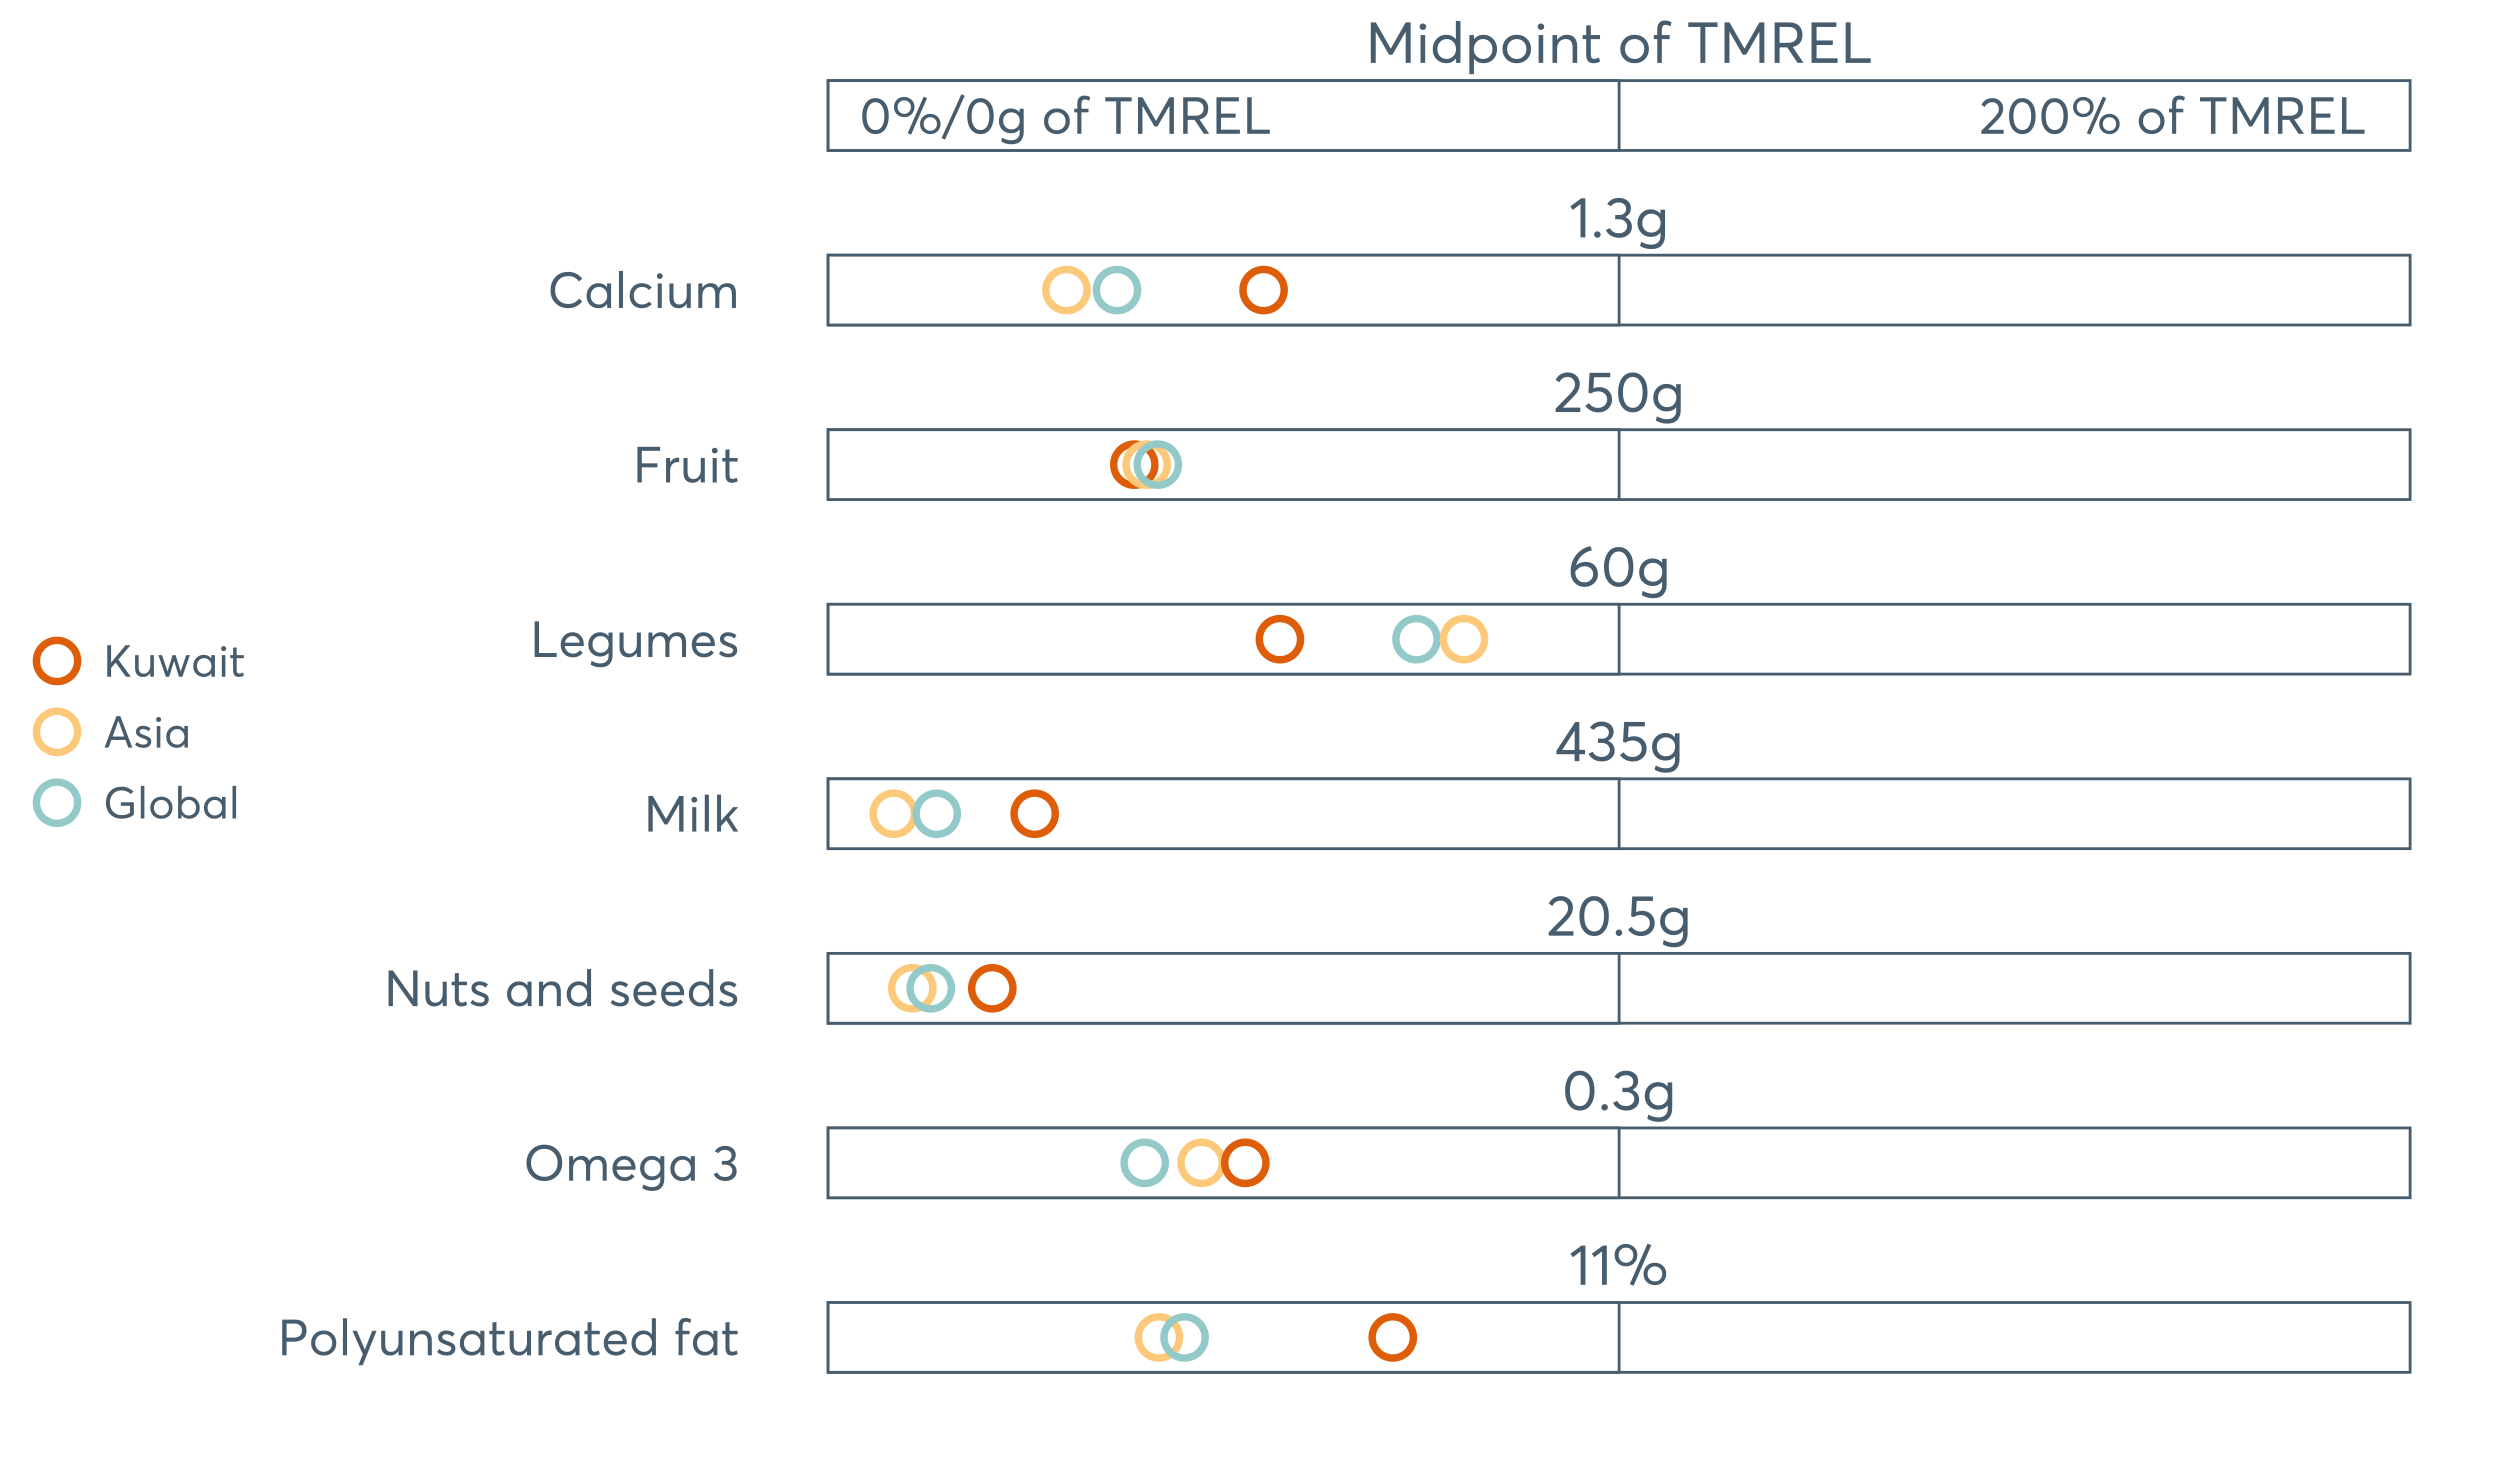 <?xml version="1.0" encoding="UTF-8"?>
<svg xmlns="http://www.w3.org/2000/svg" xmlns:xlink="http://www.w3.org/1999/xlink" width="1234.286pt" height="720pt" viewBox="0 0 1234.286 720" version="1.1">
<rect x="0" y="0" width="1234.286" height="720" fill="#333333" stroke="none"/>
<defs>
<g>
<symbol overflow="visible" id="glyph0-0">
<path style="stroke:none;" d=""/>
</symbol>
<symbol overflow="visible" id="glyph0-1">
<path style="stroke:none;" d="M 5.625 0 L 5.625 -16.469 L 1.781 -13.578 L 0.594 -15.344 L 6.031 -19.344 L 8 -19.344 L 8 0 Z M 5.625 0 "/>
</symbol>
<symbol overflow="visible" id="glyph0-2">
<path style="stroke:none;" d="M 3.406 0.172 C 2.938 0.172 2.547 0.016 2.234 -0.297 C 1.93 -0.609 1.781 -0.977 1.781 -1.406 C 1.781 -1.852 1.93 -2.234 2.234 -2.547 C 2.547 -2.859 2.938 -3.016 3.406 -3.016 C 3.832 -3.016 4.207 -2.859 4.531 -2.547 C 4.852 -2.234 5.016 -1.852 5.016 -1.406 C 5.016 -0.977 4.852 -0.609 4.531 -0.297 C 4.207 0.016 3.832 0.172 3.406 0.172 Z M 3.406 0.172 "/>
</symbol>
<symbol overflow="visible" id="glyph0-3">
<path style="stroke:none;" d="M 10.359 -10.031 C 11.391 -9.633 12.195 -9.008 12.781 -8.156 C 13.363 -7.312 13.656 -6.32 13.656 -5.188 C 13.656 -3.602 13.062 -2.312 11.875 -1.312 C 10.695 -0.32 9.207 0.172 7.406 0.172 C 5.812 0.172 4.438 -0.176 3.281 -0.875 C 2.125 -1.57 1.289 -2.5 0.781 -3.656 L 2.844 -4.625 C 3.613 -2.914 5.086 -2.062 7.266 -2.062 C 8.391 -2.062 9.336 -2.383 10.109 -3.031 C 10.879 -3.676 11.266 -4.516 11.266 -5.547 C 11.266 -6.523 10.895 -7.344 10.156 -8 C 9.426 -8.656 8.379 -8.984 7.016 -8.984 L 5.406 -8.984 L 5.406 -11.062 L 7.297 -11.062 C 8.453 -11.062 9.32 -11.352 9.906 -11.938 C 10.488 -12.52 10.781 -13.254 10.781 -14.141 C 10.781 -15.078 10.43 -15.832 9.734 -16.406 C 9.047 -16.988 8.188 -17.281 7.156 -17.281 C 5.477 -17.281 4.219 -16.656 3.375 -15.406 L 1.469 -16.438 C 1.988 -17.375 2.738 -18.117 3.719 -18.672 C 4.707 -19.234 5.867 -19.516 7.203 -19.516 C 8.91 -19.516 10.328 -19.055 11.453 -18.141 C 12.586 -17.234 13.156 -16 13.156 -14.438 C 13.156 -13.488 12.91 -12.625 12.422 -11.844 C 11.93 -11.062 11.242 -10.461 10.359 -10.047 Z M 10.359 -10.031 "/>
</symbol>
<symbol overflow="visible" id="glyph0-4">
<path style="stroke:none;" d="M 12.578 -13.719 L 14.844 -13.719 L 14.844 -1.047 C 14.844 1.055 14.289 2.711 13.188 3.922 C 12.094 5.141 10.398 5.75 8.109 5.75 C 6.047 5.75 4.188 5.25 2.531 4.25 L 3.062 2.141 C 4.77 3.098 6.414 3.578 8 3.578 C 9.477 3.578 10.613 3.195 11.406 2.438 C 12.207 1.676 12.609 0.711 12.609 -0.453 L 12.609 -2.359 L 12.562 -2.359 C 11.414 -0.953 9.863 -0.25 7.906 -0.25 C 6.031 -0.25 4.453 -0.879 3.172 -2.141 C 1.898 -3.398 1.266 -5.035 1.266 -7.047 C 1.266 -8.992 1.891 -10.617 3.141 -11.922 C 4.391 -13.223 5.941 -13.875 7.797 -13.875 C 9.734 -13.875 11.312 -13.18 12.531 -11.797 L 12.578 -11.797 Z M 8.078 -2.391 C 9.453 -2.391 10.562 -2.832 11.406 -3.719 C 12.25 -4.613 12.672 -5.758 12.672 -7.156 C 12.672 -8.5 12.234 -9.598 11.359 -10.453 C 10.484 -11.305 9.391 -11.734 8.078 -11.734 C 6.785 -11.734 5.719 -11.297 4.875 -10.422 C 4.031 -9.555 3.609 -8.457 3.609 -7.125 C 3.609 -5.695 4.035 -4.551 4.891 -3.688 C 5.754 -2.82 6.816 -2.391 8.078 -2.391 Z M 8.078 -2.391 "/>
</symbol>
<symbol overflow="visible" id="glyph0-5">
<path style="stroke:none;" d="M 4.703 -2.172 L 13.297 -2.172 L 13.297 0 L 1.125 0 L 1.094 -1.641 L 7.719 -8.391 C 8.688 -9.398 9.422 -10.301 9.922 -11.094 C 10.422 -11.883 10.672 -12.711 10.672 -13.578 C 10.672 -14.641 10.332 -15.52 9.656 -16.219 C 8.977 -16.926 8.109 -17.281 7.047 -17.281 C 5.18 -17.281 3.789 -16.398 2.875 -14.641 L 1.125 -15.859 C 2.363 -18.297 4.383 -19.516 7.188 -19.516 C 8.789 -19.516 10.164 -19 11.312 -17.969 C 12.457 -16.938 13.031 -15.555 13.031 -13.828 C 13.031 -12.711 12.773 -11.648 12.266 -10.641 C 11.766 -9.629 10.922 -8.523 9.734 -7.328 L 4.703 -2.219 Z M 4.703 -2.172 "/>
</symbol>
<symbol overflow="visible" id="glyph0-6">
<path style="stroke:none;" d="M 8.031 -12.281 C 9.812 -12.281 11.297 -11.719 12.484 -10.594 C 13.68 -9.477 14.281 -7.984 14.281 -6.109 C 14.281 -4.266 13.629 -2.75 12.328 -1.562 C 11.035 -0.383 9.441 0.203 7.547 0.203 C 6.211 0.203 4.977 -0.082 3.844 -0.656 C 2.707 -1.227 1.801 -2.023 1.125 -3.047 L 2.906 -4.391 C 3.352 -3.66 3.961 -3.082 4.734 -2.656 C 5.516 -2.238 6.395 -2.031 7.375 -2.031 C 8.633 -2.031 9.695 -2.414 10.562 -3.188 C 11.438 -3.969 11.875 -4.953 11.875 -6.141 C 11.875 -7.398 11.438 -8.391 10.562 -9.109 C 9.695 -9.828 8.645 -10.188 7.406 -10.188 C 5.938 -10.188 4.801 -9.832 4 -9.125 L 2.625 -9.547 L 3.188 -19.344 L 13.406 -19.344 L 13.406 -17.141 L 5.406 -17.141 L 5.094 -11.719 C 6.164 -12.094 7.145 -12.281 8.031 -12.281 Z M 8.031 -12.281 "/>
</symbol>
<symbol overflow="visible" id="glyph0-7">
<path style="stroke:none;" d="M 8.844 0.172 C 6.688 0.172 4.938 -0.695 3.594 -2.438 C 2.25 -4.176 1.578 -6.582 1.578 -9.656 C 1.578 -12.582 2.223 -14.957 3.516 -16.781 C 4.816 -18.602 6.594 -19.516 8.844 -19.516 C 11 -19.516 12.75 -18.645 14.094 -16.906 C 15.438 -15.164 16.109 -12.75 16.109 -9.656 C 16.109 -6.727 15.461 -4.359 14.172 -2.547 C 12.891 -0.734 11.113 0.172 8.844 0.172 Z M 8.844 -2.031 C 10.383 -2.031 11.582 -2.711 12.438 -4.078 C 13.289 -5.453 13.719 -7.312 13.719 -9.656 C 13.719 -12.082 13.27 -13.961 12.375 -15.297 C 11.477 -16.641 10.301 -17.312 8.844 -17.312 C 7.32 -17.312 6.129 -16.617 5.266 -15.234 C 4.398 -13.859 3.969 -12 3.969 -9.656 C 3.969 -7.25 4.41 -5.375 5.297 -4.031 C 6.191 -2.695 7.375 -2.031 8.844 -2.031 Z M 8.844 -2.031 "/>
</symbol>
<symbol overflow="visible" id="glyph0-8">
<path style="stroke:none;" d="M 9.016 -12.188 C 10.773 -12.188 12.219 -11.633 13.344 -10.531 C 14.469 -9.438 15.031 -7.941 15.031 -6.047 C 15.031 -4.266 14.395 -2.781 13.125 -1.594 C 11.863 -0.414 10.273 0.172 8.359 0.172 C 6.41 0.172 4.785 -0.52 3.484 -1.906 C 2.191 -3.301 1.547 -5.098 1.547 -7.297 C 1.547 -10.629 2.508 -13.453 4.438 -15.766 C 6.375 -18.078 8.688 -19.469 11.375 -19.938 L 12.078 -17.906 C 10.203 -17.477 8.562 -16.633 7.156 -15.375 C 5.75 -14.113 4.781 -12.477 4.25 -10.469 L 4.281 -10.469 C 5.539 -11.613 7.117 -12.188 9.016 -12.188 Z M 8.328 -2.062 C 9.609 -2.062 10.648 -2.445 11.453 -3.219 C 12.266 -4 12.672 -4.953 12.672 -6.078 C 12.672 -7.266 12.289 -8.211 11.531 -8.922 C 10.77 -9.641 9.75 -10 8.469 -10 C 7.457 -10 6.551 -9.742 5.75 -9.234 C 4.957 -8.723 4.328 -8.094 3.859 -7.344 L 3.859 -7.156 C 3.859 -5.633 4.273 -4.406 5.109 -3.469 C 5.941 -2.531 7.016 -2.062 8.328 -2.062 Z M 8.328 -2.062 "/>
</symbol>
<symbol overflow="visible" id="glyph0-9">
<path style="stroke:none;" d="M 9.859 0 L 9.859 -3.406 L 0.875 -3.406 L 0.875 -5.094 L 10.219 -19.344 L 12.219 -19.344 L 12.219 -5.547 L 15.031 -5.547 L 15.031 -3.406 L 12.219 -3.406 L 12.219 0 Z M 3.719 -5.484 L 9.906 -5.484 L 9.906 -15.031 Z M 3.719 -5.484 "/>
</symbol>
<symbol overflow="visible" id="glyph0-10">
<path style="stroke:none;" d="M 10.641 0.484 L 8.781 -0.312 L 17.547 -20.328 L 19.406 -19.516 Z M 6.875 -9.094 C 5.289 -9.094 3.957 -9.609 2.875 -10.641 C 1.801 -11.672 1.266 -13.016 1.266 -14.672 C 1.266 -16.211 1.785 -17.508 2.828 -18.562 C 3.867 -19.625 5.219 -20.156 6.875 -20.156 C 8.445 -20.156 9.773 -19.648 10.859 -18.641 C 11.953 -17.629 12.5 -16.305 12.5 -14.672 C 12.5 -13.109 11.973 -11.785 10.922 -10.703 C 9.867 -9.629 8.52 -9.094 6.875 -9.094 Z M 6.891 -10.891 C 7.961 -10.891 8.836 -11.25 9.516 -11.969 C 10.191 -12.695 10.531 -13.586 10.531 -14.641 C 10.531 -15.734 10.176 -16.617 9.469 -17.297 C 8.77 -17.984 7.91 -18.328 6.891 -18.328 C 5.828 -18.328 4.957 -17.973 4.281 -17.266 C 3.602 -16.566 3.266 -15.691 3.266 -14.641 C 3.266 -13.535 3.609 -12.633 4.297 -11.938 C 4.992 -11.238 5.859 -10.891 6.891 -10.891 Z M 21.141 0.172 C 19.566 0.172 18.238 -0.344 17.156 -1.375 C 16.082 -2.406 15.547 -3.738 15.547 -5.375 C 15.547 -6.914 16.07 -8.219 17.125 -9.281 C 18.176 -10.352 19.516 -10.891 21.141 -10.891 C 22.723 -10.891 24.055 -10.375 25.141 -9.344 C 26.234 -8.312 26.781 -6.988 26.781 -5.375 C 26.781 -3.82 26.258 -2.508 25.219 -1.438 C 24.176 -0.363 22.816 0.172 21.141 0.172 Z M 21.141 -1.641 C 22.234 -1.641 23.117 -1.992 23.797 -2.703 C 24.473 -3.41 24.812 -4.289 24.812 -5.344 C 24.812 -6.457 24.457 -7.352 23.75 -8.031 C 23.039 -8.719 22.172 -9.062 21.141 -9.062 C 20.078 -9.062 19.211 -8.703 18.547 -7.984 C 17.879 -7.273 17.547 -6.395 17.547 -5.344 C 17.547 -4.258 17.891 -3.367 18.578 -2.672 C 19.273 -1.984 20.129 -1.641 21.141 -1.641 Z M 21.141 -1.641 "/>
</symbol>
<symbol overflow="visible" id="glyph0-11">
<path style="stroke:none;" d="M 19.766 -19.984 L 22.219 -19.984 L 22.219 0 L 19.766 0 L 19.766 -15.312 L 19.703 -15.312 L 13.203 -4.031 L 11.547 -4.031 L 5.047 -15.312 L 4.984 -15.312 L 4.984 0 L 2.531 0 L 2.531 -19.984 L 5.016 -19.984 L 12.359 -7.062 L 12.422 -7.062 Z M 19.766 -19.984 "/>
</symbol>
<symbol overflow="visible" id="glyph0-12">
<path style="stroke:none;" d="M 3.516 -16.25 C 3.047 -16.25 2.656 -16.398 2.344 -16.703 C 2.039 -17.016 1.891 -17.395 1.891 -17.844 C 1.891 -18.301 2.039 -18.68 2.344 -18.984 C 2.656 -19.297 3.047 -19.453 3.516 -19.453 C 3.961 -19.453 4.348 -19.289 4.672 -18.969 C 4.992 -18.656 5.156 -18.281 5.156 -17.844 C 5.156 -17.395 4.992 -17.016 4.672 -16.703 C 4.348 -16.398 3.961 -16.25 3.516 -16.25 Z M 2.359 0 L 2.359 -13.719 L 4.641 -13.719 L 4.641 0 Z M 2.359 0 "/>
</symbol>
<symbol overflow="visible" id="glyph0-13">
<path style="stroke:none;" d="M 12.734 -20.719 L 15 -20.719 L 15 0 L 12.844 0 L 12.844 -2.172 L 12.781 -2.172 C 11.613 -0.609 10.035 0.172 8.047 0.172 C 6.117 0.172 4.516 -0.461 3.234 -1.734 C 1.961 -3.016 1.328 -4.688 1.328 -6.75 C 1.328 -8.781 1.957 -10.473 3.219 -11.828 C 4.488 -13.191 6.094 -13.875 8.031 -13.875 C 9.977 -13.875 11.535 -13.133 12.703 -11.656 L 12.734 -11.656 Z M 8.25 -1.922 C 9.488 -1.922 10.555 -2.375 11.453 -3.281 C 12.359 -4.188 12.812 -5.344 12.812 -6.75 C 12.812 -8.164 12.379 -9.352 11.516 -10.312 C 10.648 -11.281 9.57 -11.766 8.281 -11.766 C 6.969 -11.766 5.863 -11.301 4.969 -10.375 C 4.07 -9.445 3.625 -8.238 3.625 -6.75 C 3.625 -5.344 4.051 -4.188 4.906 -3.281 C 5.758 -2.375 6.875 -1.922 8.25 -1.922 Z M 8.25 -1.922 "/>
</symbol>
<symbol overflow="visible" id="glyph0-14">
<path style="stroke:none;" d="M 4.5 -11.688 C 5.688 -13.145 7.242 -13.875 9.172 -13.875 C 11.109 -13.875 12.707 -13.191 13.969 -11.828 C 15.238 -10.473 15.875 -8.781 15.875 -6.75 C 15.875 -4.688 15.234 -3.016 13.953 -1.734 C 12.68 -0.461 11.086 0.172 9.172 0.172 C 7.223 0.172 5.664 -0.562 4.5 -2.031 L 4.453 -2.031 L 4.453 5.578 L 2.203 5.578 L 2.203 -13.719 L 4.484 -13.719 L 4.484 -11.688 Z M 8.953 -1.922 C 10.328 -1.922 11.441 -2.375 12.297 -3.281 C 13.148 -4.188 13.578 -5.344 13.578 -6.75 C 13.578 -8.258 13.133 -9.473 12.25 -10.391 C 11.363 -11.305 10.254 -11.766 8.922 -11.766 C 7.629 -11.766 6.551 -11.281 5.688 -10.312 C 4.82 -9.352 4.391 -8.164 4.391 -6.75 C 4.391 -5.344 4.836 -4.188 5.734 -3.281 C 6.641 -2.375 7.711 -1.922 8.953 -1.922 Z M 8.953 -1.922 "/>
</symbol>
<symbol overflow="visible" id="glyph0-15">
<path style="stroke:none;" d="M 8.422 0.172 C 6.316 0.172 4.609 -0.492 3.297 -1.828 C 1.984 -3.16 1.328 -4.832 1.328 -6.844 C 1.328 -8.852 1.984 -10.523 3.297 -11.859 C 4.609 -13.203 6.316 -13.875 8.422 -13.875 C 10.441 -13.875 12.117 -13.219 13.453 -11.906 C 14.785 -10.594 15.453 -8.906 15.453 -6.844 C 15.453 -4.781 14.785 -3.094 13.453 -1.781 C 12.117 -0.477 10.441 0.172 8.422 0.172 Z M 8.422 -1.922 C 9.754 -1.922 10.875 -2.383 11.781 -3.312 C 12.695 -4.238 13.156 -5.414 13.156 -6.844 C 13.156 -8.289 12.703 -9.473 11.797 -10.391 C 10.898 -11.305 9.773 -11.766 8.422 -11.766 C 7.016 -11.766 5.863 -11.289 4.969 -10.344 C 4.07 -9.395 3.625 -8.227 3.625 -6.844 C 3.625 -5.457 4.07 -4.289 4.969 -3.344 C 5.863 -2.395 7.016 -1.922 8.422 -1.922 Z M 8.422 -1.922 "/>
</symbol>
<symbol overflow="visible" id="glyph0-16">
<path style="stroke:none;" d="M 9.453 -13.875 C 10.973 -13.875 12.176 -13.391 13.062 -12.422 C 13.945 -11.461 14.391 -10.035 14.391 -8.141 L 14.391 0 L 12.109 0 L 12.109 -7.484 C 12.109 -10.336 10.988 -11.766 8.75 -11.766 C 7.438 -11.766 6.391 -11.328 5.609 -10.453 C 4.836 -9.586 4.453 -8.383 4.453 -6.844 L 4.453 0 L 2.172 0 L 2.172 -13.719 L 4.453 -13.719 L 4.453 -11.312 L 4.484 -11.312 C 5.68 -13.02 7.336 -13.875 9.453 -13.875 Z M 9.453 -13.875 "/>
</symbol>
<symbol overflow="visible" id="glyph0-17">
<path style="stroke:none;" d="M 6.047 0.172 C 3.672 0.172 2.484 -1.242 2.484 -4.078 L 2.484 -11.734 L 0.734 -11.734 L 0.734 -13.719 L 2.484 -13.719 L 2.484 -18.391 L 4.766 -18.641 L 4.766 -13.719 L 9.312 -13.719 L 9.312 -11.734 L 4.766 -11.734 L 4.766 -4.422 C 4.766 -3.578 4.891 -2.957 5.141 -2.562 C 5.391 -2.164 5.828 -1.969 6.453 -1.969 C 7.16 -1.969 7.926 -2.203 8.75 -2.672 L 9.375 -0.672 C 8.363 -0.109 7.254 0.172 6.047 0.172 Z M 6.047 0.172 "/>
</symbol>
<symbol overflow="visible" id="glyph0-18">
<path style="stroke:none;" d=""/>
</symbol>
<symbol overflow="visible" id="glyph0-19">
<path style="stroke:none;" d="M 2.766 0 L 2.766 -11.734 L 1.062 -11.734 L 1.062 -13.719 L 2.766 -13.719 L 2.766 -16.469 C 2.766 -17.938 3.098 -19.047 3.766 -19.797 C 4.43 -20.547 5.375 -20.922 6.594 -20.922 C 7.75 -20.922 8.816 -20.629 9.797 -20.047 L 9.297 -18.078 C 8.391 -18.547 7.586 -18.781 6.891 -18.781 C 5.641 -18.781 5.016 -17.945 5.016 -16.281 L 5.016 -13.719 L 8.891 -13.719 L 8.891 -11.734 L 5.016 -11.734 L 5.016 0 Z M 2.766 0 "/>
</symbol>
<symbol overflow="visible" id="glyph0-20">
<path style="stroke:none;" d="M 6.875 0 L 6.875 -17.734 L 0.875 -17.734 L 0.875 -19.984 L 15.344 -19.984 L 15.344 -17.734 L 9.312 -17.734 L 9.312 0 Z M 6.875 0 "/>
</symbol>
<symbol overflow="visible" id="glyph0-21">
<path style="stroke:none;" d="M 16.781 0 L 13.828 0 L 8.75 -7.625 L 4.984 -7.625 L 4.984 0 L 2.531 0 L 2.531 -19.984 L 9.625 -19.984 C 11.844 -19.984 13.5 -19.422 14.594 -18.297 C 15.695 -17.172 16.25 -15.672 16.25 -13.797 C 16.25 -12.141 15.828 -10.812 14.984 -9.812 C 14.148 -8.82 12.984 -8.172 11.484 -7.859 L 11.484 -7.828 Z M 4.984 -17.734 L 4.984 -9.891 L 8.984 -9.891 C 10.578 -9.891 11.766 -10.25 12.547 -10.969 C 13.328 -11.688 13.719 -12.648 13.719 -13.859 C 13.719 -15.109 13.332 -16.066 12.562 -16.734 C 11.789 -17.398 10.707 -17.734 9.312 -17.734 Z M 4.984 -17.734 "/>
</symbol>
<symbol overflow="visible" id="glyph0-22">
<path style="stroke:none;" d="M 2.531 0 L 2.531 -19.984 L 14.781 -19.984 L 14.781 -17.734 L 5.016 -17.734 L 5.016 -11.062 L 13.031 -11.062 L 13.031 -8.812 L 5.016 -8.812 L 5.016 -2.25 L 15.375 -2.25 L 15.375 0 Z M 2.531 0 "/>
</symbol>
<symbol overflow="visible" id="glyph0-23">
<path style="stroke:none;" d="M 2.531 0 L 2.531 -19.984 L 4.984 -19.984 L 4.984 -2.25 L 14.891 -2.25 L 14.891 0 Z M 2.531 0 "/>
</symbol>
<symbol overflow="visible" id="glyph1-0">
<path style="stroke:none;" d=""/>
</symbol>
<symbol overflow="visible" id="glyph1-1">
<path style="stroke:none;" d="M 7.969 0.156 C 6.02 0.156 4.441 -0.625 3.234 -2.188 C 2.023 -3.758 1.422 -5.93 1.422 -8.703 C 1.422 -11.348 2.004 -13.488 3.172 -15.125 C 4.336 -16.77 5.938 -17.594 7.969 -17.594 C 9.914 -17.594 11.492 -16.812 12.703 -15.25 C 13.922 -13.688 14.531 -11.504 14.531 -8.703 C 14.531 -6.066 13.945 -3.93 12.781 -2.297 C 11.625 -0.66 10.02 0.156 7.969 0.156 Z M 7.969 -1.828 C 9.363 -1.828 10.441 -2.441 11.203 -3.672 C 11.973 -4.91 12.359 -6.586 12.359 -8.703 C 12.359 -10.891 11.957 -12.586 11.156 -13.797 C 10.352 -15.004 9.289 -15.609 7.969 -15.609 C 6.602 -15.609 5.531 -14.988 4.75 -13.75 C 3.969 -12.508 3.578 -10.828 3.578 -8.703 C 3.578 -6.535 3.977 -4.848 4.781 -3.641 C 5.594 -2.43 6.656 -1.828 7.969 -1.828 Z M 7.969 -1.828 "/>
</symbol>
<symbol overflow="visible" id="glyph1-2">
<path style="stroke:none;" d="M 9.594 0.438 L 7.922 -0.281 L 15.812 -18.328 L 17.5 -17.594 Z M 6.203 -8.203 C 4.773 -8.203 3.57 -8.664 2.594 -9.594 C 1.625 -10.531 1.141 -11.742 1.141 -13.234 C 1.141 -14.617 1.609 -15.789 2.547 -16.75 C 3.492 -17.707 4.711 -18.188 6.203 -18.188 C 7.617 -18.188 8.816 -17.727 9.797 -16.812 C 10.785 -15.895 11.281 -14.703 11.281 -13.234 C 11.281 -11.828 10.805 -10.633 9.859 -9.656 C 8.91 -8.688 7.691 -8.203 6.203 -8.203 Z M 6.219 -9.828 C 7.188 -9.828 7.973 -10.148 8.578 -10.797 C 9.191 -11.453 9.5 -12.254 9.5 -13.203 C 9.5 -14.18 9.18 -14.977 8.547 -15.594 C 7.91 -16.219 7.133 -16.531 6.219 -16.531 C 5.258 -16.531 4.473 -16.211 3.859 -15.578 C 3.254 -14.941 2.953 -14.148 2.953 -13.203 C 2.953 -12.203 3.266 -11.391 3.891 -10.766 C 4.516 -10.141 5.289 -9.828 6.219 -9.828 Z M 19.062 0.156 C 17.645 0.156 16.445 -0.305 15.469 -1.234 C 14.5 -2.172 14.016 -3.375 14.016 -4.844 C 14.016 -6.238 14.488 -7.414 15.438 -8.375 C 16.383 -9.344 17.594 -9.828 19.062 -9.828 C 20.488 -9.828 21.691 -9.359 22.672 -8.422 C 23.648 -7.492 24.141 -6.301 24.141 -4.844 C 24.141 -3.445 23.672 -2.266 22.734 -1.297 C 21.797 -0.328 20.57 0.156 19.062 0.156 Z M 19.062 -1.469 C 20.051 -1.469 20.848 -1.789 21.453 -2.438 C 22.066 -3.082 22.375 -3.879 22.375 -4.828 C 22.375 -5.828 22.055 -6.633 21.422 -7.25 C 20.785 -7.863 20 -8.172 19.062 -8.172 C 18.102 -8.172 17.32 -7.848 16.719 -7.203 C 16.113 -6.566 15.812 -5.773 15.812 -4.828 C 15.812 -3.848 16.125 -3.039 16.75 -2.406 C 17.383 -1.781 18.156 -1.469 19.062 -1.469 Z M 19.062 -1.469 "/>
</symbol>
<symbol overflow="visible" id="glyph1-3">
<path style="stroke:none;" d="M 0.969 2.875 L -0.719 2.109 L 9.062 -19.547 L 10.719 -18.766 Z M 0.969 2.875 "/>
</symbol>
<symbol overflow="visible" id="glyph1-4">
<path style="stroke:none;" d="M 11.344 -12.359 L 13.375 -12.359 L 13.375 -0.938 C 13.375 0.957 12.879 2.453 11.891 3.547 C 10.898 4.641 9.375 5.188 7.312 5.188 C 5.445 5.188 3.77 4.734 2.281 3.828 L 2.766 1.938 C 4.305 2.789 5.789 3.219 7.219 3.219 C 8.551 3.219 9.578 2.875 10.297 2.188 C 11.016 1.508 11.375 0.645 11.375 -0.406 L 11.375 -2.141 L 11.328 -2.141 C 10.297 -0.867 8.898 -0.234 7.141 -0.234 C 5.441 -0.234 4.016 -0.797 2.859 -1.922 C 1.711 -3.055 1.141 -4.531 1.141 -6.344 C 1.141 -8.102 1.703 -9.57 2.828 -10.75 C 3.953 -11.926 5.352 -12.516 7.031 -12.516 C 8.781 -12.516 10.203 -11.891 11.297 -10.641 L 11.344 -10.641 Z M 7.281 -2.156 C 8.52 -2.156 9.52 -2.555 10.281 -3.359 C 11.039 -4.172 11.422 -5.203 11.422 -6.453 C 11.422 -7.672 11.023 -8.664 10.234 -9.438 C 9.453 -10.207 8.469 -10.594 7.281 -10.594 C 6.113 -10.594 5.148 -10.195 4.391 -9.406 C 3.629 -8.625 3.25 -7.629 3.25 -6.422 C 3.25 -5.141 3.641 -4.109 4.422 -3.328 C 5.203 -2.547 6.156 -2.156 7.281 -2.156 Z M 7.281 -2.156 "/>
</symbol>
<symbol overflow="visible" id="glyph1-5">
<path style="stroke:none;" d=""/>
</symbol>
<symbol overflow="visible" id="glyph1-6">
<path style="stroke:none;" d="M 7.594 0.156 C 5.695 0.156 4.156 -0.441 2.969 -1.641 C 1.781 -2.848 1.188 -4.359 1.188 -6.172 C 1.188 -7.984 1.781 -9.492 2.969 -10.703 C 4.156 -11.91 5.695 -12.516 7.594 -12.516 C 9.414 -12.516 10.926 -11.922 12.125 -10.734 C 13.332 -9.555 13.938 -8.035 13.938 -6.172 C 13.938 -4.305 13.332 -2.785 12.125 -1.609 C 10.926 -0.43 9.414 0.156 7.594 0.156 Z M 7.594 -1.734 C 8.789 -1.734 9.801 -2.148 10.625 -2.984 C 11.445 -3.816 11.859 -4.879 11.859 -6.172 C 11.859 -7.473 11.453 -8.535 10.641 -9.359 C 9.828 -10.191 8.812 -10.609 7.594 -10.609 C 6.32 -10.609 5.285 -10.18 4.484 -9.328 C 3.68 -8.473 3.281 -7.422 3.281 -6.172 C 3.281 -4.922 3.68 -3.867 4.484 -3.016 C 5.285 -2.16 6.32 -1.734 7.594 -1.734 Z M 7.594 -1.734 "/>
</symbol>
<symbol overflow="visible" id="glyph1-7">
<path style="stroke:none;" d="M 2.484 0 L 2.484 -10.594 L 0.969 -10.594 L 0.969 -12.359 L 2.484 -12.359 L 2.484 -14.859 C 2.484 -16.172 2.785 -17.164 3.391 -17.844 C 3.992 -18.52 4.844 -18.859 5.938 -18.859 C 6.988 -18.859 7.957 -18.598 8.844 -18.078 L 8.375 -16.297 C 7.562 -16.723 6.844 -16.938 6.219 -16.938 C 5.082 -16.938 4.516 -16.18 4.516 -14.672 L 4.516 -12.359 L 8.031 -12.359 L 8.031 -10.594 L 4.516 -10.594 L 4.516 0 Z M 2.484 0 "/>
</symbol>
<symbol overflow="visible" id="glyph1-8">
<path style="stroke:none;" d="M 6.203 0 L 6.203 -16 L 0.781 -16 L 0.781 -18.031 L 13.844 -18.031 L 13.844 -16 L 8.406 -16 L 8.406 0 Z M 6.203 0 "/>
</symbol>
<symbol overflow="visible" id="glyph1-9">
<path style="stroke:none;" d="M 17.828 -18.031 L 20.031 -18.031 L 20.031 0 L 17.828 0 L 17.828 -13.812 L 17.781 -13.812 L 11.906 -3.625 L 10.406 -3.625 L 4.547 -13.812 L 4.5 -13.812 L 4.5 0 L 2.281 0 L 2.281 -18.031 L 4.516 -18.031 L 11.141 -6.375 L 11.203 -6.375 Z M 17.828 -18.031 "/>
</symbol>
<symbol overflow="visible" id="glyph1-10">
<path style="stroke:none;" d="M 15.141 0 L 12.469 0 L 7.891 -6.875 L 4.5 -6.875 L 4.5 0 L 2.281 0 L 2.281 -18.031 L 8.688 -18.031 C 10.688 -18.031 12.18 -17.52 13.172 -16.5 C 14.16 -15.488 14.656 -14.133 14.656 -12.438 C 14.656 -10.945 14.273 -9.754 13.516 -8.859 C 12.766 -7.961 11.711 -7.367 10.359 -7.078 L 10.359 -7.062 Z M 4.5 -16 L 4.5 -8.906 L 8.094 -8.906 C 9.539 -8.906 10.613 -9.234 11.312 -9.891 C 12.008 -10.547 12.359 -11.414 12.359 -12.5 C 12.359 -13.625 12.008 -14.488 11.312 -15.094 C 10.625 -15.695 9.656 -16 8.406 -16 Z M 4.5 -16 "/>
</symbol>
<symbol overflow="visible" id="glyph1-11">
<path style="stroke:none;" d="M 2.281 0 L 2.281 -18.031 L 13.328 -18.031 L 13.328 -16 L 4.516 -16 L 4.516 -9.984 L 11.75 -9.984 L 11.75 -7.953 L 4.516 -7.953 L 4.516 -2.031 L 13.859 -2.031 L 13.859 0 Z M 2.281 0 "/>
</symbol>
<symbol overflow="visible" id="glyph1-12">
<path style="stroke:none;" d="M 2.281 0 L 2.281 -18.031 L 4.5 -18.031 L 4.5 -2.031 L 13.438 -2.031 L 13.438 0 Z M 2.281 0 "/>
</symbol>
<symbol overflow="visible" id="glyph1-13">
<path style="stroke:none;" d="M 4.234 -1.953 L 11.984 -1.953 L 11.984 0 L 1.016 0 L 0.984 -1.469 L 6.953 -7.562 C 7.836 -8.477 8.504 -9.289 8.953 -10 C 9.398 -10.719 9.625 -11.461 9.625 -12.234 C 9.625 -13.203 9.316 -14.004 8.703 -14.641 C 8.098 -15.273 7.312 -15.594 6.344 -15.594 C 4.664 -15.594 3.414 -14.797 2.594 -13.203 L 1.016 -14.297 C 2.129 -16.492 3.945 -17.594 6.469 -17.594 C 7.926 -17.594 9.172 -17.125 10.203 -16.188 C 11.234 -15.258 11.75 -14.02 11.75 -12.469 C 11.75 -11.469 11.52 -10.508 11.062 -9.594 C 10.613 -8.688 9.852 -7.691 8.781 -6.609 L 4.234 -2 Z M 4.234 -1.953 "/>
</symbol>
<symbol overflow="visible" id="glyph2-0">
<path style="stroke:none;" d=""/>
</symbol>
<symbol overflow="visible" id="glyph2-1">
<path style="stroke:none;" d="M 2.234 0 L 2.234 -17.609 L 8.406 -17.609 C 10.375 -17.609 11.836 -17.113 12.797 -16.125 C 13.766 -15.133 14.25 -13.812 14.25 -12.156 C 14.25 -10.352 13.688 -8.992 12.562 -8.078 C 11.445 -7.172 9.941 -6.719 8.047 -6.719 L 4.391 -6.719 L 4.391 0 Z M 4.391 -8.703 L 7.844 -8.703 C 9.25 -8.703 10.289 -9.016 10.969 -9.641 C 11.645 -10.273 11.984 -11.129 11.984 -12.203 C 11.984 -13.316 11.645 -14.164 10.969 -14.75 C 10.301 -15.332 9.375 -15.625 8.188 -15.625 L 4.391 -15.625 Z M 4.391 -8.703 "/>
</symbol>
<symbol overflow="visible" id="glyph2-2">
<path style="stroke:none;" d="M 7.422 0.156 C 5.566 0.156 4.062 -0.43 2.906 -1.609 C 1.75 -2.785 1.172 -4.258 1.172 -6.031 C 1.172 -7.801 1.75 -9.273 2.906 -10.453 C 4.062 -11.641 5.566 -12.234 7.422 -12.234 C 9.203 -12.234 10.68 -11.656 11.859 -10.5 C 13.035 -9.344 13.625 -7.852 13.625 -6.031 C 13.625 -4.207 13.035 -2.719 11.859 -1.562 C 10.68 -0.414 9.203 0.156 7.422 0.156 Z M 7.422 -1.688 C 8.598 -1.688 9.586 -2.094 10.391 -2.906 C 11.191 -3.727 11.594 -4.77 11.594 -6.031 C 11.594 -7.301 11.191 -8.344 10.391 -9.156 C 9.598 -9.969 8.609 -10.375 7.422 -10.375 C 6.18 -10.375 5.164 -9.953 4.375 -9.109 C 3.594 -8.273 3.203 -7.242 3.203 -6.016 C 3.203 -4.797 3.594 -3.77 4.375 -2.938 C 5.164 -2.102 6.18 -1.688 7.422 -1.688 Z M 7.422 -1.688 "/>
</symbol>
<symbol overflow="visible" id="glyph2-3">
<path style="stroke:none;" d="M 2.078 0 L 2.078 -18.266 L 4.094 -18.266 L 4.094 0 Z M 2.078 0 "/>
</symbol>
<symbol overflow="visible" id="glyph2-4">
<path style="stroke:none;" d="M 10.344 -12.078 L 12.484 -12.078 L 5.656 4.906 L 3.516 4.906 L 5.688 -0.5 L 0.578 -12.078 L 2.734 -12.078 L 6.656 -2.875 L 6.703 -2.875 Z M 10.344 -12.078 "/>
</symbol>
<symbol overflow="visible" id="glyph2-5">
<path style="stroke:none;" d="M 10.203 -12.078 L 12.203 -12.078 L 12.203 0 L 10.203 0 L 10.203 -2.016 L 10.172 -2.016 C 9.16 -0.566 7.836 0.156 6.203 0.156 C 4.766 0.156 3.645 -0.258 2.844 -1.094 C 2.051 -1.938 1.656 -3.203 1.656 -4.891 L 1.656 -12.078 L 3.672 -12.078 L 3.672 -5.453 C 3.672 -4.117 3.914 -3.156 4.406 -2.562 C 4.895 -1.977 5.633 -1.688 6.625 -1.688 C 7.613 -1.688 8.457 -2.094 9.156 -2.906 C 9.852 -3.727 10.203 -4.836 10.203 -6.234 Z M 10.203 -12.078 "/>
</symbol>
<symbol overflow="visible" id="glyph2-6">
<path style="stroke:none;" d="M 8.344 -12.234 C 9.676 -12.234 10.727 -11.805 11.5 -10.953 C 12.281 -10.098 12.672 -8.836 12.672 -7.172 L 12.672 0 L 10.672 0 L 10.672 -6.594 C 10.672 -9.113 9.688 -10.375 7.719 -10.375 C 6.562 -10.375 5.641 -9.988 4.953 -9.219 C 4.266 -8.445 3.922 -7.383 3.922 -6.031 L 3.922 0 L 1.906 0 L 1.906 -12.078 L 3.922 -12.078 L 3.922 -9.969 L 3.938 -9.969 C 5 -11.477 6.469 -12.234 8.344 -12.234 Z M 8.344 -12.234 "/>
</symbol>
<symbol overflow="visible" id="glyph2-7">
<path style="stroke:none;" d="M 5.609 0.156 C 3.734 0.156 2.156 -0.426 0.875 -1.594 L 1.906 -3.094 C 2.945 -2.133 4.18 -1.656 5.609 -1.656 C 6.305 -1.656 6.859 -1.812 7.266 -2.125 C 7.68 -2.445 7.891 -2.832 7.891 -3.281 C 7.891 -3.738 7.688 -4.086 7.281 -4.328 C 6.875 -4.566 6.164 -4.859 5.156 -5.203 C 5.094 -5.223 5.047 -5.242 5.016 -5.266 C 3.836 -5.672 2.938 -6.141 2.312 -6.672 C 1.695 -7.203 1.391 -7.973 1.391 -8.984 C 1.391 -9.91 1.766 -10.68 2.516 -11.297 C 3.266 -11.922 4.223 -12.234 5.391 -12.234 C 6.922 -12.234 8.301 -11.738 9.531 -10.75 L 8.484 -9.156 C 7.523 -9.977 6.457 -10.391 5.281 -10.391 C 4.801 -10.391 4.367 -10.258 3.984 -10 C 3.609 -9.738 3.422 -9.398 3.422 -8.984 C 3.422 -8.555 3.609 -8.207 3.984 -7.938 C 4.359 -7.676 4.93 -7.395 5.703 -7.094 C 5.836 -7.039 6.082 -6.945 6.438 -6.812 C 6.789 -6.688 7.023 -6.598 7.141 -6.547 C 7.254 -6.492 7.453 -6.406 7.734 -6.281 C 8.016 -6.164 8.207 -6.078 8.312 -6.016 C 8.414 -5.961 8.566 -5.867 8.766 -5.734 C 8.973 -5.598 9.113 -5.477 9.188 -5.375 C 9.258 -5.281 9.359 -5.148 9.484 -4.984 C 9.609 -4.816 9.695 -4.656 9.75 -4.5 C 9.801 -4.344 9.844 -4.16 9.875 -3.953 C 9.906 -3.742 9.922 -3.523 9.922 -3.297 C 9.922 -2.305 9.547 -1.484 8.797 -0.828 C 8.055 -0.172 6.992 0.156 5.609 0.156 Z M 5.609 0.156 "/>
</symbol>
<symbol overflow="visible" id="glyph2-8">
<path style="stroke:none;" d="M 11.297 -12.078 L 13.297 -12.078 L 13.297 0 L 11.359 0 L 11.359 -1.906 L 11.344 -1.906 C 10.312 -0.531 8.906 0.156 7.125 0.156 C 5.414 0.156 4 -0.406 2.875 -1.531 C 1.75 -2.656 1.188 -4.129 1.188 -5.953 C 1.188 -7.742 1.742 -9.238 2.859 -10.438 C 3.984 -11.633 5.395 -12.234 7.094 -12.234 C 8.812 -12.234 10.203 -11.578 11.266 -10.266 L 11.297 -10.266 Z M 7.297 -1.688 C 8.422 -1.688 9.379 -2.086 10.172 -2.891 C 10.961 -3.691 11.359 -4.711 11.359 -5.953 C 11.359 -7.191 10.973 -8.238 10.203 -9.094 C 9.441 -9.945 8.477 -10.375 7.312 -10.375 C 6.156 -10.375 5.18 -9.961 4.391 -9.141 C 3.609 -8.328 3.219 -7.266 3.219 -5.953 C 3.219 -4.711 3.594 -3.691 4.344 -2.891 C 5.102 -2.086 6.086 -1.688 7.297 -1.688 Z M 7.297 -1.688 "/>
</symbol>
<symbol overflow="visible" id="glyph2-9">
<path style="stroke:none;" d="M 5.328 0.156 C 3.234 0.156 2.188 -1.094 2.188 -3.594 L 2.188 -10.344 L 0.641 -10.344 L 0.641 -12.078 L 2.188 -12.078 L 2.188 -16.203 L 4.188 -16.422 L 4.188 -12.078 L 8.219 -12.078 L 8.219 -10.344 L 4.188 -10.344 L 4.188 -3.891 C 4.188 -3.148 4.297 -2.602 4.516 -2.25 C 4.742 -1.906 5.133 -1.734 5.688 -1.734 C 6.312 -1.734 6.988 -1.941 7.719 -2.359 L 8.266 -0.594 C 7.367 -0.094 6.391 0.156 5.328 0.156 Z M 5.328 0.156 "/>
</symbol>
<symbol overflow="visible" id="glyph2-10">
<path style="stroke:none;" d="M 7.891 -12.234 C 8.141 -12.234 8.305 -12.223 8.391 -12.203 L 8.391 -9.969 C 8.023 -10.008 7.758 -10.031 7.594 -10.031 C 6.469 -10.031 5.57 -9.641 4.906 -8.859 C 4.25 -8.078 3.922 -7.066 3.922 -5.828 L 3.922 0 L 1.906 0 L 1.906 -12.078 L 3.922 -12.078 L 3.922 -9.953 L 3.938 -9.953 C 4.883 -11.473 6.203 -12.234 7.891 -12.234 Z M 7.891 -12.234 "/>
</symbol>
<symbol overflow="visible" id="glyph2-11">
<path style="stroke:none;" d="M 12.562 -6.234 C 12.562 -6.098 12.551 -5.922 12.531 -5.703 L 12.5 -5.406 L 3.203 -5.406 C 3.336 -4.281 3.77 -3.379 4.5 -2.703 C 5.238 -2.023 6.156 -1.688 7.25 -1.688 C 8.656 -1.688 9.785 -2.234 10.641 -3.328 L 12.062 -2.109 C 10.883 -0.598 9.254 0.156 7.172 0.156 C 5.43 0.156 3.992 -0.414 2.859 -1.562 C 1.734 -2.719 1.172 -4.207 1.172 -6.031 C 1.172 -7.832 1.719 -9.316 2.812 -10.484 C 3.914 -11.648 5.297 -12.234 6.953 -12.234 C 8.617 -12.234 9.969 -11.672 11 -10.547 C 12.039 -9.422 12.562 -7.984 12.562 -6.234 Z M 9.406 -9.469 C 8.789 -10.07 8.004 -10.375 7.047 -10.375 C 6.086 -10.375 5.266 -10.078 4.578 -9.484 C 3.891 -8.898 3.457 -8.098 3.281 -7.078 L 10.562 -7.078 C 10.406 -8.078 10.02 -8.875 9.406 -9.469 Z M 9.406 -9.469 "/>
</symbol>
<symbol overflow="visible" id="glyph2-12">
<path style="stroke:none;" d="M 11.219 -18.266 L 13.219 -18.266 L 13.219 0 L 11.312 0 L 11.312 -1.906 L 11.266 -1.906 C 10.234 -0.531 8.844 0.156 7.094 0.156 C 5.395 0.156 3.984 -0.406 2.859 -1.531 C 1.734 -2.656 1.172 -4.129 1.172 -5.953 C 1.172 -7.742 1.727 -9.238 2.844 -10.438 C 3.957 -11.633 5.367 -12.234 7.078 -12.234 C 8.797 -12.234 10.164 -11.578 11.188 -10.266 L 11.219 -10.266 Z M 7.266 -1.688 C 8.359 -1.688 9.301 -2.086 10.094 -2.891 C 10.895 -3.691 11.297 -4.711 11.297 -5.953 C 11.297 -7.191 10.91 -8.238 10.141 -9.094 C 9.379 -9.945 8.43 -10.375 7.297 -10.375 C 6.141 -10.375 5.164 -9.961 4.375 -9.141 C 3.594 -8.328 3.203 -7.266 3.203 -5.953 C 3.203 -4.711 3.578 -3.691 4.328 -2.891 C 5.078 -2.086 6.055 -1.688 7.266 -1.688 Z M 7.266 -1.688 "/>
</symbol>
<symbol overflow="visible" id="glyph2-13">
<path style="stroke:none;" d=""/>
</symbol>
<symbol overflow="visible" id="glyph2-14">
<path style="stroke:none;" d="M 2.438 0 L 2.438 -10.344 L 0.938 -10.344 L 0.938 -12.078 L 2.438 -12.078 L 2.438 -14.516 C 2.438 -15.805 2.727 -16.781 3.312 -17.438 C 3.895 -18.102 4.727 -18.438 5.812 -18.438 C 6.832 -18.438 7.773 -18.18 8.641 -17.672 L 8.188 -15.922 C 7.395 -16.336 6.691 -16.547 6.078 -16.547 C 4.973 -16.547 4.422 -15.812 4.422 -14.344 L 4.422 -12.078 L 7.844 -12.078 L 7.844 -10.344 L 4.422 -10.344 L 4.422 0 Z M 2.438 0 "/>
</symbol>
<symbol overflow="visible" id="glyph2-15">
<path style="stroke:none;" d="M 10.328 0.156 C 7.711 0.156 5.582 -0.691 3.938 -2.391 C 2.289 -4.086 1.469 -6.223 1.469 -8.797 C 1.469 -11.379 2.289 -13.523 3.938 -15.234 C 5.582 -16.941 7.711 -17.797 10.328 -17.797 C 12.836 -17.797 14.926 -16.961 16.594 -15.297 C 18.27 -13.629 19.109 -11.469 19.109 -8.812 C 19.109 -6.164 18.27 -4.008 16.594 -2.344 C 14.926 -0.676 12.836 0.156 10.328 0.156 Z M 10.328 -1.906 C 12.172 -1.906 13.719 -2.555 14.969 -3.859 C 16.219 -5.16 16.844 -6.812 16.844 -8.812 C 16.844 -10.82 16.219 -12.477 14.969 -13.781 C 13.719 -15.082 12.172 -15.734 10.328 -15.734 C 8.391 -15.734 6.801 -15.066 5.562 -13.734 C 4.32 -12.398 3.703 -10.754 3.703 -8.797 C 3.703 -6.848 4.32 -5.211 5.562 -3.891 C 6.801 -2.566 8.391 -1.906 10.328 -1.906 Z M 10.328 -1.906 "/>
</symbol>
<symbol overflow="visible" id="glyph2-16">
<path style="stroke:none;" d="M 16.281 -12.234 C 19.102 -12.234 20.516 -10.516 20.516 -7.078 L 20.516 0 L 18.516 0 L 18.516 -6.531 C 18.516 -7.863 18.285 -8.836 17.828 -9.453 C 17.367 -10.066 16.656 -10.375 15.688 -10.375 C 14.727 -10.375 13.926 -9.973 13.281 -9.172 C 12.633 -8.379 12.312 -7.32 12.312 -6 L 12.312 0 L 10.297 0 L 10.297 -6.547 C 10.297 -9.098 9.336 -10.375 7.422 -10.375 C 6.41 -10.375 5.57 -9.973 4.906 -9.172 C 4.25 -8.379 3.922 -7.32 3.922 -6 L 3.922 0 L 1.938 0 L 1.938 -12.078 L 3.922 -12.078 L 3.922 -10 L 3.938 -10 C 4.438 -10.707 5.039 -11.254 5.75 -11.641 C 6.469 -12.035 7.223 -12.234 8.016 -12.234 C 9.953 -12.234 11.234 -11.438 11.859 -9.844 L 11.891 -9.844 C 12.879 -11.438 14.344 -12.234 16.281 -12.234 Z M 16.281 -12.234 "/>
</symbol>
<symbol overflow="visible" id="glyph2-17">
<path style="stroke:none;" d="M 11.094 -12.078 L 13.078 -12.078 L 13.078 -0.922 C 13.078 0.93 12.594 2.391 11.625 3.453 C 10.656 4.523 9.16 5.062 7.141 5.062 C 5.328 5.062 3.691 4.625 2.234 3.75 L 2.703 1.891 C 4.211 2.734 5.66 3.156 7.047 3.156 C 8.348 3.156 9.348 2.816 10.047 2.141 C 10.754 1.473 11.109 0.629 11.109 -0.391 L 11.109 -2.078 L 11.062 -2.078 C 10.051 -0.836 8.688 -0.219 6.969 -0.219 C 5.312 -0.219 3.922 -0.77 2.797 -1.875 C 1.672 -2.988 1.109 -4.43 1.109 -6.203 C 1.109 -7.922 1.66 -9.352 2.766 -10.5 C 3.867 -11.656 5.238 -12.234 6.875 -12.234 C 8.57 -12.234 9.961 -11.617 11.047 -10.391 L 11.094 -10.391 Z M 7.125 -2.109 C 8.332 -2.109 9.305 -2.5 10.047 -3.281 C 10.797 -4.07 11.172 -5.078 11.172 -6.297 C 11.172 -7.492 10.785 -8.469 10.016 -9.219 C 9.242 -9.969 8.281 -10.344 7.125 -10.344 C 5.977 -10.344 5.031 -9.957 4.281 -9.188 C 3.539 -8.426 3.172 -7.457 3.172 -6.281 C 3.172 -5.02 3.551 -4.008 4.312 -3.25 C 5.07 -2.488 6.008 -2.109 7.125 -2.109 Z M 7.125 -2.109 "/>
</symbol>
<symbol overflow="visible" id="glyph2-18">
<path style="stroke:none;" d="M 9.125 -8.828 C 10.039 -8.484 10.754 -7.938 11.266 -7.188 C 11.773 -6.445 12.031 -5.57 12.031 -4.562 C 12.031 -3.176 11.508 -2.039 10.469 -1.156 C 9.426 -0.281 8.113 0.156 6.531 0.156 C 5.125 0.156 3.91 -0.148 2.891 -0.766 C 1.867 -1.379 1.133 -2.195 0.688 -3.219 L 2.5 -4.062 C 3.176 -2.562 4.477 -1.812 6.406 -1.812 C 7.395 -1.812 8.227 -2.094 8.906 -2.656 C 9.582 -3.227 9.922 -3.973 9.922 -4.891 C 9.922 -5.742 9.598 -6.461 8.953 -7.047 C 8.305 -7.629 7.379 -7.922 6.172 -7.922 L 4.766 -7.922 L 4.766 -9.75 L 6.422 -9.75 C 7.453 -9.75 8.223 -10.004 8.734 -10.516 C 9.242 -11.035 9.5 -11.68 9.5 -12.453 C 9.5 -13.285 9.191 -13.957 8.578 -14.469 C 7.973 -14.977 7.211 -15.234 6.297 -15.234 C 4.828 -15.234 3.723 -14.68 2.984 -13.578 L 1.297 -14.484 C 1.754 -15.316 2.414 -15.973 3.281 -16.453 C 4.156 -16.941 5.18 -17.188 6.359 -17.188 C 7.859 -17.188 9.102 -16.785 10.094 -15.984 C 11.094 -15.18 11.594 -14.098 11.594 -12.734 C 11.594 -11.891 11.375 -11.125 10.938 -10.438 C 10.508 -9.75 9.906 -9.223 9.125 -8.859 Z M 9.125 -8.828 "/>
</symbol>
<symbol overflow="visible" id="glyph2-19">
<path style="stroke:none;" d="M 14.359 -17.609 L 16.531 -17.609 L 16.531 0 L 14.312 0 L 4.438 -13.891 L 4.391 -13.891 L 4.391 0 L 2.234 0 L 2.234 -17.609 L 4.359 -17.609 L 14.312 -3.578 L 14.359 -3.578 Z M 14.359 -17.609 "/>
</symbol>
<symbol overflow="visible" id="glyph2-20">
<path style="stroke:none;" d="M 17.422 -17.609 L 19.578 -17.609 L 19.578 0 L 17.422 0 L 17.422 -13.5 L 17.375 -13.5 L 11.641 -3.547 L 10.172 -3.547 L 4.438 -13.5 L 4.391 -13.5 L 4.391 0 L 2.234 0 L 2.234 -17.609 L 4.422 -17.609 L 10.891 -6.234 L 10.938 -6.234 Z M 17.422 -17.609 "/>
</symbol>
<symbol overflow="visible" id="glyph2-21">
<path style="stroke:none;" d="M 3.094 -14.312 C 2.688 -14.312 2.344 -14.445 2.062 -14.719 C 1.789 -15 1.656 -15.336 1.656 -15.734 C 1.656 -16.129 1.789 -16.461 2.062 -16.734 C 2.344 -17.004 2.688 -17.141 3.094 -17.141 C 3.5 -17.141 3.844 -17 4.125 -16.719 C 4.406 -16.438 4.547 -16.109 4.547 -15.734 C 4.547 -15.336 4.406 -15 4.125 -14.719 C 3.844 -14.445 3.5 -14.312 3.094 -14.312 Z M 2.078 0 L 2.078 -12.078 L 4.094 -12.078 L 4.094 0 Z M 2.078 0 "/>
</symbol>
<symbol overflow="visible" id="glyph2-22">
<path style="stroke:none;" d="M 6.5 -5.531 L 6.453 -5.531 L 3.922 -2.734 L 3.922 0 L 1.938 0 L 1.938 -18.266 L 3.922 -18.266 L 3.922 -5.484 L 3.969 -5.484 L 9.906 -12.078 L 12.359 -12.078 L 7.844 -7.078 L 12.375 0 L 10.078 0 Z M 6.5 -5.531 "/>
</symbol>
<symbol overflow="visible" id="glyph2-23">
<path style="stroke:none;" d="M 2.234 0 L 2.234 -17.609 L 4.391 -17.609 L 4.391 -1.984 L 13.125 -1.984 L 13.125 0 Z M 2.234 0 "/>
</symbol>
<symbol overflow="visible" id="glyph2-24">
<path style="stroke:none;" d="M 2.234 0 L 2.234 -17.609 L 13.469 -17.609 L 13.469 -15.625 L 4.391 -15.625 L 4.391 -9.453 L 12.109 -9.453 L 12.109 -7.469 L 4.391 -7.469 L 4.391 0 Z M 2.234 0 "/>
</symbol>
<symbol overflow="visible" id="glyph2-25">
<path style="stroke:none;" d="M 10.25 0.125 C 7.75 0.125 5.66 -0.66 3.984 -2.234 C 2.305 -3.805 1.469 -5.973 1.469 -8.734 C 1.469 -11.348 2.25 -13.508 3.812 -15.219 C 5.375 -16.938 7.52 -17.797 10.25 -17.797 C 13.031 -17.797 15.32 -16.672 17.125 -14.422 L 15.5 -13.078 C 14.102 -14.848 12.352 -15.734 10.25 -15.734 C 8.258 -15.734 6.672 -15.082 5.484 -13.781 C 4.305 -12.477 3.719 -10.789 3.719 -8.719 C 3.719 -6.656 4.328 -5.008 5.547 -3.781 C 6.773 -2.551 8.344 -1.938 10.25 -1.938 C 12.352 -1.938 14.102 -2.812 15.5 -4.562 L 17.125 -3.203 C 15.332 -0.984 13.039 0.125 10.25 0.125 Z M 10.25 0.125 "/>
</symbol>
<symbol overflow="visible" id="glyph2-26">
<path style="stroke:none;" d="M 7.141 0.156 C 5.391 0.156 3.957 -0.414 2.844 -1.562 C 1.727 -2.719 1.172 -4.207 1.172 -6.031 C 1.172 -7.852 1.734 -9.344 2.859 -10.5 C 3.992 -11.656 5.445 -12.234 7.219 -12.234 C 8.145 -12.234 9.039 -12.047 9.906 -11.672 C 10.781 -11.297 11.504 -10.766 12.078 -10.078 L 10.688 -8.859 C 9.883 -9.867 8.758 -10.375 7.312 -10.375 C 6.113 -10.375 5.129 -9.969 4.359 -9.156 C 3.586 -8.344 3.203 -7.301 3.203 -6.031 C 3.203 -4.738 3.582 -3.691 4.344 -2.891 C 5.102 -2.086 6.094 -1.688 7.312 -1.688 C 8.719 -1.688 9.863 -2.164 10.75 -3.125 L 12.141 -1.891 C 11.609 -1.297 10.898 -0.805 10.016 -0.422 C 9.141 -0.035 8.18 0.156 7.141 0.156 Z M 7.141 0.156 "/>
</symbol>
<symbol overflow="visible" id="glyph3-0">
<path style="stroke:none;" d=""/>
</symbol>
<symbol overflow="visible" id="glyph3-1">
<path style="stroke:none;" d="M 6.156 -6.922 L 6.078 -6.922 L 3.875 -4.297 L 3.875 0 L 1.969 0 L 1.969 -15.547 L 3.875 -15.547 L 3.875 -7 L 3.922 -7 L 10.984 -15.547 L 13.422 -15.547 L 7.406 -8.469 L 13.594 0 L 11.203 0 Z M 6.156 -6.922 "/>
</symbol>
<symbol overflow="visible" id="glyph3-2">
<path style="stroke:none;" d="M 9 -10.656 L 10.766 -10.656 L 10.766 0 L 9 0 L 9 -1.766 L 8.969 -1.766 C 8.082 -0.504 6.914 0.125 5.469 0.125 C 4.195 0.125 3.211 -0.238 2.516 -0.969 C 1.816 -1.707 1.469 -2.82 1.469 -4.312 L 1.469 -10.656 L 3.234 -10.656 L 3.234 -4.812 C 3.234 -3.633 3.445 -2.785 3.875 -2.266 C 4.312 -1.742 4.969 -1.484 5.844 -1.484 C 6.719 -1.484 7.461 -1.844 8.078 -2.562 C 8.691 -3.289 9 -4.27 9 -5.5 Z M 9 -10.656 "/>
</symbol>
<symbol overflow="visible" id="glyph3-3">
<path style="stroke:none;" d="M 14.375 -10.656 L 16.172 -10.656 L 12.484 0 L 10.812 0 L 8.406 -7.766 L 8.391 -7.766 L 5.953 0 L 4.328 0 L 0.641 -10.656 L 2.438 -10.656 L 5.141 -2.688 L 5.188 -2.688 L 7.625 -10.656 L 9.156 -10.656 L 11.625 -2.688 L 11.672 -2.688 Z M 14.375 -10.656 "/>
</symbol>
<symbol overflow="visible" id="glyph3-4">
<path style="stroke:none;" d="M 9.953 -10.656 L 11.734 -10.656 L 11.734 0 L 10.031 0 L 10.031 -1.688 L 10 -1.688 C 9.094 -0.477 7.852 0.125 6.281 0.125 C 4.781 0.125 3.531 -0.367 2.531 -1.359 C 1.539 -2.348 1.047 -3.645 1.047 -5.25 C 1.047 -6.832 1.535 -8.148 2.516 -9.203 C 3.504 -10.266 4.754 -10.797 6.266 -10.797 C 7.773 -10.797 9 -10.219 9.938 -9.062 L 9.953 -9.062 Z M 6.438 -1.484 C 7.426 -1.484 8.27 -1.836 8.969 -2.547 C 9.676 -3.254 10.031 -4.156 10.031 -5.25 C 10.031 -6.344 9.688 -7.266 9 -8.016 C 8.32 -8.773 7.473 -9.156 6.453 -9.156 C 5.43 -9.156 4.57 -8.789 3.875 -8.062 C 3.188 -7.344 2.844 -6.406 2.844 -5.25 C 2.844 -4.156 3.176 -3.254 3.844 -2.547 C 4.508 -1.836 5.375 -1.484 6.438 -1.484 Z M 6.438 -1.484 "/>
</symbol>
<symbol overflow="visible" id="glyph3-5">
<path style="stroke:none;" d="M 2.734 -12.625 C 2.367 -12.625 2.066 -12.742 1.828 -12.984 C 1.586 -13.234 1.469 -13.531 1.469 -13.875 C 1.469 -14.227 1.586 -14.523 1.828 -14.766 C 2.066 -15.004 2.367 -15.125 2.734 -15.125 C 3.086 -15.125 3.383 -15 3.625 -14.75 C 3.875 -14.5 4 -14.207 4 -13.875 C 4 -13.531 3.875 -13.234 3.625 -12.984 C 3.383 -12.742 3.086 -12.625 2.734 -12.625 Z M 1.844 0 L 1.844 -10.656 L 3.609 -10.656 L 3.609 0 Z M 1.844 0 "/>
</symbol>
<symbol overflow="visible" id="glyph3-6">
<path style="stroke:none;" d="M 4.703 0.125 C 2.848 0.125 1.922 -0.973 1.922 -3.172 L 1.922 -9.125 L 0.562 -9.125 L 0.562 -10.656 L 1.922 -10.656 L 1.922 -14.297 L 3.703 -14.484 L 3.703 -10.656 L 7.25 -10.656 L 7.25 -9.125 L 3.703 -9.125 L 3.703 -3.438 C 3.703 -2.781 3.801 -2.297 4 -1.984 C 4.195 -1.68 4.535 -1.531 5.016 -1.531 C 5.566 -1.531 6.164 -1.711 6.812 -2.078 L 7.297 -0.531 C 6.504 -0.094 5.641 0.125 4.703 0.125 Z M 4.703 0.125 "/>
</symbol>
<symbol overflow="visible" id="glyph3-7">
<path style="stroke:none;" d="M 12.328 0 L 10.953 -3.781 L 4 -3.781 L 2.625 0 L 0.609 0 L 6.5 -15.547 L 8.406 -15.547 L 14.344 0 Z M 4.625 -5.453 L 10.328 -5.453 L 7.484 -13.219 L 7.438 -13.219 Z M 4.625 -5.453 "/>
</symbol>
<symbol overflow="visible" id="glyph3-8">
<path style="stroke:none;" d="M 4.953 0.125 C 3.297 0.125 1.898 -0.383 0.766 -1.406 L 1.688 -2.734 C 2.602 -1.891 3.691 -1.469 4.953 -1.469 C 5.555 -1.469 6.039 -1.602 6.406 -1.875 C 6.781 -2.156 6.969 -2.492 6.969 -2.891 C 6.969 -3.297 6.785 -3.602 6.422 -3.812 C 6.066 -4.031 5.441 -4.289 4.547 -4.594 C 4.492 -4.613 4.453 -4.629 4.422 -4.641 C 3.391 -5.004 2.598 -5.422 2.047 -5.891 C 1.492 -6.359 1.219 -7.035 1.219 -7.922 C 1.219 -8.742 1.551 -9.426 2.219 -9.969 C 2.883 -10.52 3.727 -10.797 4.75 -10.797 C 6.102 -10.797 7.32 -10.359 8.406 -9.484 L 7.484 -8.078 C 6.641 -8.805 5.695 -9.172 4.656 -9.172 C 4.238 -9.172 3.859 -9.051 3.516 -8.812 C 3.18 -8.582 3.016 -8.285 3.016 -7.922 C 3.016 -7.547 3.176 -7.238 3.5 -7 C 3.832 -6.77 4.344 -6.523 5.031 -6.266 C 5.145 -6.211 5.359 -6.129 5.672 -6.016 C 5.992 -5.898 6.203 -5.82 6.297 -5.781 C 6.398 -5.738 6.578 -5.66 6.828 -5.547 C 7.078 -5.441 7.242 -5.363 7.328 -5.312 C 7.422 -5.258 7.555 -5.172 7.734 -5.047 C 7.922 -4.93 8.047 -4.832 8.109 -4.75 C 8.172 -4.664 8.254 -4.551 8.359 -4.406 C 8.473 -4.258 8.551 -4.113 8.594 -3.969 C 8.645 -3.832 8.68 -3.672 8.703 -3.484 C 8.734 -3.305 8.75 -3.113 8.75 -2.906 C 8.75 -2.031 8.422 -1.305 7.766 -0.734 C 7.109 -0.16 6.172 0.125 4.953 0.125 Z M 4.953 0.125 "/>
</symbol>
<symbol overflow="visible" id="glyph3-9">
<path style="stroke:none;" d="M 8.688 -8.016 L 15.109 -8.016 L 15.109 -1.859 C 13.555 -0.547 11.539 0.109 9.062 0.109 C 6.801 0.109 4.941 -0.602 3.484 -2.031 C 2.023 -3.469 1.297 -5.375 1.297 -7.75 C 1.297 -10.07 2 -11.977 3.406 -13.469 C 4.812 -14.957 6.676 -15.703 9 -15.703 C 11.375 -15.703 13.348 -14.883 14.922 -13.25 L 13.578 -12.078 C 12.305 -13.273 10.77 -13.875 8.969 -13.875 C 7.32 -13.875 5.961 -13.312 4.891 -12.188 C 3.816 -11.062 3.281 -9.582 3.281 -7.75 C 3.281 -5.977 3.812 -4.52 4.875 -3.375 C 5.945 -2.227 7.344 -1.656 9.062 -1.656 C 10.727 -1.656 12.109 -2.051 13.203 -2.844 L 13.203 -6.266 L 8.688 -6.266 Z M 8.688 -8.016 "/>
</symbol>
<symbol overflow="visible" id="glyph3-10">
<path style="stroke:none;" d="M 1.844 0 L 1.844 -16.109 L 3.609 -16.109 L 3.609 0 Z M 1.844 0 "/>
</symbol>
<symbol overflow="visible" id="glyph3-11">
<path style="stroke:none;" d="M 6.547 0.125 C 4.91 0.125 3.582 -0.391 2.562 -1.422 C 1.539 -2.461 1.031 -3.758 1.031 -5.312 C 1.031 -6.875 1.539 -8.176 2.562 -9.219 C 3.582 -10.27 4.91 -10.797 6.547 -10.797 C 8.117 -10.797 9.422 -10.285 10.453 -9.266 C 11.492 -8.242 12.016 -6.926 12.016 -5.312 C 12.016 -3.707 11.492 -2.398 10.453 -1.391 C 9.422 -0.379 8.117 0.125 6.547 0.125 Z M 6.547 -1.484 C 7.578 -1.484 8.445 -1.844 9.156 -2.562 C 9.863 -3.289 10.219 -4.207 10.219 -5.312 C 10.219 -6.438 9.867 -7.359 9.172 -8.078 C 8.473 -8.797 7.598 -9.156 6.547 -9.156 C 5.453 -9.156 4.555 -8.785 3.859 -8.047 C 3.172 -7.305 2.828 -6.395 2.828 -5.312 C 2.828 -4.238 3.172 -3.332 3.859 -2.594 C 4.555 -1.852 5.453 -1.484 6.547 -1.484 Z M 6.547 -1.484 "/>
</symbol>
<symbol overflow="visible" id="glyph3-12">
<path style="stroke:none;" d="M 7.188 -10.797 C 8.664 -10.797 9.898 -10.266 10.891 -9.203 C 11.891 -8.148 12.391 -6.832 12.391 -5.25 C 12.391 -3.645 11.891 -2.348 10.891 -1.359 C 9.891 -0.367 8.645 0.125 7.156 0.125 C 5.582 0.125 4.344 -0.477 3.438 -1.688 L 3.391 -1.688 L 3.391 0 L 1.703 0 L 1.703 -16.109 L 3.484 -16.109 L 3.484 -9.062 L 3.5 -9.062 C 4.438 -10.219 5.664 -10.797 7.188 -10.797 Z M 6.984 -1.484 C 8.047 -1.484 8.91 -1.836 9.578 -2.547 C 10.242 -3.254 10.578 -4.156 10.578 -5.25 C 10.578 -6.414 10.234 -7.359 9.547 -8.078 C 8.859 -8.797 8 -9.156 6.969 -9.156 C 5.957 -9.156 5.113 -8.773 4.438 -8.016 C 3.758 -7.266 3.422 -6.344 3.422 -5.25 C 3.422 -4.156 3.77 -3.254 4.469 -2.547 C 5.164 -1.836 6.004 -1.484 6.984 -1.484 Z M 6.984 -1.484 "/>
</symbol>
</g>
<clipPath id="clip1">
  <path d="M 369.805 5.328 L 1229 5.328 L 1229 713 L 369.805 713 Z M 369.805 5.328 "/>
</clipPath>
</defs>
<g id="surface70193">
<path style="fill-rule:nonzero;fill:rgb(100%,100%,100%);fill-opacity:1;stroke-width:1.383;stroke-linecap:round;stroke-linejoin:round;stroke:rgb(100%,100%,100%);stroke-opacity:1;stroke-miterlimit:10;" d="M 0 0 L 1234.285 0 L 1234.285 720 L 0 720 Z M 0 0 "/>
<g clip-path="url(#clip1)" clip-rule="nonzero">
<path style=" stroke:none;fill-rule:nonzero;fill:rgb(100%,100%,100%);fill-opacity:1;" d="M 369.805 5.328 L 1228.961 5.328 L 1228.961 712.012 L 369.805 712.012 Z M 369.805 5.328 "/>
</g>
<path style="fill-rule:nonzero;fill:rgb(100%,100%,100%);fill-opacity:1;stroke-width:1.383;stroke-linecap:square;stroke-linejoin:miter;stroke:rgb(27.843%,36.078%,42.745%);stroke-opacity:1;stroke-miterlimit:10;" d="M 408.855 643.066 L 1189.906 643.066 L 1189.906 677.539 L 408.855 677.539 Z M 408.855 643.066 "/>
<path style="fill-rule:nonzero;fill:rgb(100%,100%,100%);fill-opacity:1;stroke-width:1.383;stroke-linecap:square;stroke-linejoin:miter;stroke:rgb(27.843%,36.078%,42.745%);stroke-opacity:1;stroke-miterlimit:10;" d="M 408.855 556.883 L 1189.906 556.883 L 1189.906 591.355 L 408.855 591.355 Z M 408.855 556.883 "/>
<path style="fill-rule:nonzero;fill:rgb(100%,100%,100%);fill-opacity:1;stroke-width:1.383;stroke-linecap:square;stroke-linejoin:miter;stroke:rgb(27.843%,36.078%,42.745%);stroke-opacity:1;stroke-miterlimit:10;" d="M 408.855 470.703 L 1189.906 470.703 L 1189.906 505.176 L 408.855 505.176 Z M 408.855 470.703 "/>
<path style="fill-rule:nonzero;fill:rgb(100%,100%,100%);fill-opacity:1;stroke-width:1.383;stroke-linecap:square;stroke-linejoin:miter;stroke:rgb(27.843%,36.078%,42.745%);stroke-opacity:1;stroke-miterlimit:10;" d="M 408.855 384.523 L 1189.906 384.523 L 1189.906 418.996 L 408.855 418.996 Z M 408.855 384.523 "/>
<path style="fill-rule:nonzero;fill:rgb(100%,100%,100%);fill-opacity:1;stroke-width:1.383;stroke-linecap:square;stroke-linejoin:miter;stroke:rgb(27.843%,36.078%,42.745%);stroke-opacity:1;stroke-miterlimit:10;" d="M 408.855 298.34 L 1189.906 298.34 L 1189.906 332.812 L 408.855 332.812 Z M 408.855 298.34 "/>
<path style="fill-rule:nonzero;fill:rgb(100%,100%,100%);fill-opacity:1;stroke-width:1.383;stroke-linecap:square;stroke-linejoin:miter;stroke:rgb(27.843%,36.078%,42.745%);stroke-opacity:1;stroke-miterlimit:10;" d="M 408.855 212.16 L 1189.906 212.16 L 1189.906 246.633 L 408.855 246.633 Z M 408.855 212.16 "/>
<path style="fill-rule:nonzero;fill:rgb(100%,100%,100%);fill-opacity:1;stroke-width:1.383;stroke-linecap:square;stroke-linejoin:miter;stroke:rgb(27.843%,36.078%,42.745%);stroke-opacity:1;stroke-miterlimit:10;" d="M 408.855 125.98 L 1189.906 125.98 L 1189.906 160.453 L 408.855 160.453 Z M 408.855 125.98 "/>
<path style="fill-rule:nonzero;fill:rgb(100%,100%,100%);fill-opacity:1;stroke-width:1.383;stroke-linecap:square;stroke-linejoin:miter;stroke:rgb(27.843%,36.078%,42.745%);stroke-opacity:1;stroke-miterlimit:10;" d="M 408.855 39.801 L 1189.906 39.801 L 1189.906 74.273 L 408.855 74.273 Z M 408.855 39.801 "/>
<path style="fill-rule:nonzero;fill:rgb(100%,100%,100%);fill-opacity:1;stroke-width:1.383;stroke-linecap:square;stroke-linejoin:miter;stroke:rgb(27.843%,36.078%,42.745%);stroke-opacity:1;stroke-miterlimit:10;" d="M 408.855 643.066 L 799.379 643.066 L 799.379 677.539 L 408.855 677.539 Z M 408.855 643.066 "/>
<path style="fill-rule:nonzero;fill:rgb(100%,100%,100%);fill-opacity:1;stroke-width:1.383;stroke-linecap:square;stroke-linejoin:miter;stroke:rgb(27.843%,36.078%,42.745%);stroke-opacity:1;stroke-miterlimit:10;" d="M 408.855 556.883 L 799.379 556.883 L 799.379 591.355 L 408.855 591.355 Z M 408.855 556.883 "/>
<path style="fill-rule:nonzero;fill:rgb(100%,100%,100%);fill-opacity:1;stroke-width:1.383;stroke-linecap:square;stroke-linejoin:miter;stroke:rgb(27.843%,36.078%,42.745%);stroke-opacity:1;stroke-miterlimit:10;" d="M 408.855 470.703 L 799.379 470.703 L 799.379 505.176 L 408.855 505.176 Z M 408.855 470.703 "/>
<path style="fill-rule:nonzero;fill:rgb(100%,100%,100%);fill-opacity:1;stroke-width:1.383;stroke-linecap:square;stroke-linejoin:miter;stroke:rgb(27.843%,36.078%,42.745%);stroke-opacity:1;stroke-miterlimit:10;" d="M 408.855 384.523 L 799.379 384.523 L 799.379 418.996 L 408.855 418.996 Z M 408.855 384.523 "/>
<path style="fill-rule:nonzero;fill:rgb(100%,100%,100%);fill-opacity:1;stroke-width:1.383;stroke-linecap:square;stroke-linejoin:miter;stroke:rgb(27.843%,36.078%,42.745%);stroke-opacity:1;stroke-miterlimit:10;" d="M 408.855 298.34 L 799.379 298.34 L 799.379 332.812 L 408.855 332.812 Z M 408.855 298.34 "/>
<path style="fill-rule:nonzero;fill:rgb(100%,100%,100%);fill-opacity:1;stroke-width:1.383;stroke-linecap:square;stroke-linejoin:miter;stroke:rgb(27.843%,36.078%,42.745%);stroke-opacity:1;stroke-miterlimit:10;" d="M 408.855 212.16 L 799.379 212.16 L 799.379 246.633 L 408.855 246.633 Z M 408.855 212.16 "/>
<path style="fill-rule:nonzero;fill:rgb(100%,100%,100%);fill-opacity:1;stroke-width:1.383;stroke-linecap:square;stroke-linejoin:miter;stroke:rgb(27.843%,36.078%,42.745%);stroke-opacity:1;stroke-miterlimit:10;" d="M 408.855 125.98 L 799.379 125.98 L 799.379 160.453 L 408.855 160.453 Z M 408.855 125.98 "/>
<path style="fill-rule:nonzero;fill:rgb(100%,100%,100%);fill-opacity:1;stroke-width:1.383;stroke-linecap:square;stroke-linejoin:miter;stroke:rgb(27.843%,36.078%,42.745%);stroke-opacity:1;stroke-miterlimit:10;" d="M 408.855 39.801 L 799.379 39.801 L 799.379 74.273 L 408.855 74.273 Z M 408.855 39.801 "/>
<path style="fill:none;stroke-width:3.675;stroke-linecap:round;stroke-linejoin:round;stroke:rgb(98.824%,78.824%,47.843%);stroke-opacity:1;stroke-miterlimit:10;" d="M 536.719 143.215 C 536.719 148.836 532.16 153.395 526.543 153.395 C 520.922 153.395 516.363 148.836 516.363 143.215 C 516.363 137.598 520.922 133.039 526.543 133.039 C 532.16 133.039 536.719 137.598 536.719 143.215 "/>
<path style="fill:none;stroke-width:3.675;stroke-linecap:round;stroke-linejoin:round;stroke:rgb(57.647%,79.216%,78.824%);stroke-opacity:1;stroke-miterlimit:10;" d="M 561.66 143.215 C 561.66 148.836 557.105 153.395 551.484 153.395 C 545.863 153.395 541.309 148.836 541.309 143.215 C 541.309 137.598 545.863 133.039 551.484 133.039 C 557.105 133.039 561.66 137.598 561.66 143.215 "/>
<path style="fill:none;stroke-width:3.675;stroke-linecap:round;stroke-linejoin:round;stroke:rgb(87.059%,36.471%,3.529%);stroke-opacity:1;stroke-miterlimit:10;" d="M 634.023 143.215 C 634.023 148.836 629.469 153.395 623.848 153.395 C 618.227 153.395 613.672 148.836 613.672 143.215 C 613.672 137.598 618.227 133.039 623.848 133.039 C 629.469 133.039 634.023 137.598 634.023 143.215 "/>
<path style="fill:none;stroke-width:3.675;stroke-linecap:round;stroke-linejoin:round;stroke:rgb(87.059%,36.471%,3.529%);stroke-opacity:1;stroke-miterlimit:10;" d="M 570.188 229.398 C 570.188 235.016 565.633 239.574 560.012 239.574 C 554.391 239.574 549.836 235.016 549.836 229.398 C 549.836 223.777 554.391 219.219 560.012 219.219 C 565.633 219.219 570.188 223.777 570.188 229.398 "/>
<path style="fill:none;stroke-width:3.675;stroke-linecap:round;stroke-linejoin:round;stroke:rgb(98.824%,78.824%,47.843%);stroke-opacity:1;stroke-miterlimit:10;" d="M 576.309 229.398 C 576.309 235.016 571.754 239.574 566.133 239.574 C 560.512 239.574 555.957 235.016 555.957 229.398 C 555.957 223.777 560.512 219.219 566.133 219.219 C 571.754 219.219 576.309 223.777 576.309 229.398 "/>
<path style="fill:none;stroke-width:3.675;stroke-linecap:round;stroke-linejoin:round;stroke:rgb(57.647%,79.216%,78.824%);stroke-opacity:1;stroke-miterlimit:10;" d="M 581.801 229.398 C 581.801 235.016 577.246 239.574 571.625 239.574 C 566.004 239.574 561.449 235.016 561.449 229.398 C 561.449 223.777 566.004 219.219 571.625 219.219 C 577.246 219.219 581.801 223.777 581.801 229.398 "/>
<path style="fill:none;stroke-width:3.675;stroke-linecap:round;stroke-linejoin:round;stroke:rgb(87.059%,36.471%,3.529%);stroke-opacity:1;stroke-miterlimit:10;" d="M 642.098 315.578 C 642.098 321.199 637.543 325.754 631.922 325.754 C 626.301 325.754 621.746 321.199 621.746 315.578 C 621.746 309.957 626.301 305.402 631.922 305.402 C 637.543 305.402 642.098 309.957 642.098 315.578 "/>
<path style="fill:none;stroke-width:3.675;stroke-linecap:round;stroke-linejoin:round;stroke:rgb(57.647%,79.216%,78.824%);stroke-opacity:1;stroke-miterlimit:10;" d="M 709.527 315.578 C 709.527 321.199 704.973 325.754 699.352 325.754 C 693.73 325.754 689.176 321.199 689.176 315.578 C 689.176 309.957 693.73 305.402 699.352 305.402 C 704.973 305.402 709.527 309.957 709.527 315.578 "/>
<path style="fill:none;stroke-width:3.675;stroke-linecap:round;stroke-linejoin:round;stroke:rgb(98.824%,78.824%,47.843%);stroke-opacity:1;stroke-miterlimit:10;" d="M 732.984 315.578 C 732.984 321.199 728.43 325.754 722.809 325.754 C 717.188 325.754 712.633 321.199 712.633 315.578 C 712.633 309.957 717.188 305.402 722.809 305.402 C 728.43 305.402 732.984 309.957 732.984 315.578 "/>
<path style="fill:none;stroke-width:3.675;stroke-linecap:round;stroke-linejoin:round;stroke:rgb(98.824%,78.824%,47.843%);stroke-opacity:1;stroke-miterlimit:10;" d="M 451.438 401.758 C 451.438 407.379 446.879 411.934 441.258 411.934 C 435.637 411.934 431.082 407.379 431.082 401.758 C 431.082 396.137 435.637 391.582 441.258 391.582 C 446.879 391.582 451.438 396.137 451.438 401.758 "/>
<path style="fill:none;stroke-width:3.675;stroke-linecap:round;stroke-linejoin:round;stroke:rgb(57.647%,79.216%,78.824%);stroke-opacity:1;stroke-miterlimit:10;" d="M 472.656 401.758 C 472.656 407.379 468.102 411.934 462.48 411.934 C 456.859 411.934 452.305 407.379 452.305 401.758 C 452.305 396.137 456.859 391.582 462.48 391.582 C 468.102 391.582 472.656 396.137 472.656 401.758 "/>
<path style="fill:none;stroke-width:3.675;stroke-linecap:round;stroke-linejoin:round;stroke:rgb(87.059%,36.471%,3.529%);stroke-opacity:1;stroke-miterlimit:10;" d="M 521.008 401.758 C 521.008 407.379 516.453 411.934 510.832 411.934 C 505.211 411.934 500.656 407.379 500.656 401.758 C 500.656 396.137 505.211 391.582 510.832 391.582 C 516.453 391.582 521.008 396.137 521.008 401.758 "/>
<path style="fill:none;stroke-width:3.675;stroke-linecap:round;stroke-linejoin:round;stroke:rgb(98.824%,78.824%,47.843%);stroke-opacity:1;stroke-miterlimit:10;" d="M 460.578 487.938 C 460.578 493.559 456.023 498.117 450.402 498.117 C 444.781 498.117 440.227 493.559 440.227 487.938 C 440.227 482.32 444.781 477.762 450.402 477.762 C 456.023 477.762 460.578 482.32 460.578 487.938 "/>
<path style="fill:none;stroke-width:3.675;stroke-linecap:round;stroke-linejoin:round;stroke:rgb(57.647%,79.216%,78.824%);stroke-opacity:1;stroke-miterlimit:10;" d="M 469.695 487.938 C 469.695 493.559 465.141 498.117 459.52 498.117 C 453.898 498.117 449.344 493.559 449.344 487.938 C 449.344 482.32 453.898 477.762 459.52 477.762 C 465.141 477.762 469.695 482.32 469.695 487.938 "/>
<path style="fill:none;stroke-width:3.675;stroke-linecap:round;stroke-linejoin:round;stroke:rgb(87.059%,36.471%,3.529%);stroke-opacity:1;stroke-miterlimit:10;" d="M 500.09 487.938 C 500.09 493.559 495.535 498.117 489.914 498.117 C 484.293 498.117 479.738 493.559 479.738 487.938 C 479.738 482.32 484.293 477.762 489.914 477.762 C 495.535 477.762 500.09 482.32 500.09 487.938 "/>
<path style="fill:none;stroke-width:3.675;stroke-linecap:round;stroke-linejoin:round;stroke:rgb(57.647%,79.216%,78.824%);stroke-opacity:1;stroke-miterlimit:10;" d="M 575.348 574.121 C 575.348 579.742 570.789 584.297 565.168 584.297 C 559.551 584.297 554.992 579.742 554.992 574.121 C 554.992 568.5 559.551 563.941 565.168 563.941 C 570.789 563.941 575.348 568.5 575.348 574.121 "/>
<path style="fill:none;stroke-width:3.675;stroke-linecap:round;stroke-linejoin:round;stroke:rgb(98.824%,78.824%,47.843%);stroke-opacity:1;stroke-miterlimit:10;" d="M 603.445 574.121 C 603.445 579.742 598.887 584.297 593.266 584.297 C 587.645 584.297 583.09 579.742 583.09 574.121 C 583.09 568.5 587.645 563.941 593.266 563.941 C 598.887 563.941 603.445 568.5 603.445 574.121 "/>
<path style="fill:none;stroke-width:3.675;stroke-linecap:round;stroke-linejoin:round;stroke:rgb(87.059%,36.471%,3.529%);stroke-opacity:1;stroke-miterlimit:10;" d="M 625.012 574.121 C 625.012 579.742 620.453 584.297 614.836 584.297 C 609.215 584.297 604.656 579.742 604.656 574.121 C 604.656 568.5 609.215 563.941 614.836 563.941 C 620.453 563.941 625.012 568.5 625.012 574.121 "/>
<path style="fill:none;stroke-width:3.675;stroke-linecap:round;stroke-linejoin:round;stroke:rgb(98.824%,78.824%,47.843%);stroke-opacity:1;stroke-miterlimit:10;" d="M 582.348 660.301 C 582.348 665.922 577.793 670.477 572.172 670.477 C 566.551 670.477 561.996 665.922 561.996 660.301 C 561.996 654.68 566.551 650.125 572.172 650.125 C 577.793 650.125 582.348 654.68 582.348 660.301 "/>
<path style="fill:none;stroke-width:3.675;stroke-linecap:round;stroke-linejoin:round;stroke:rgb(57.647%,79.216%,78.824%);stroke-opacity:1;stroke-miterlimit:10;" d="M 595.031 660.301 C 595.031 665.922 590.477 670.477 584.855 670.477 C 579.234 670.477 574.68 665.922 574.68 660.301 C 574.68 654.68 579.234 650.125 584.855 650.125 C 590.477 650.125 595.031 654.68 595.031 660.301 "/>
<path style="fill:none;stroke-width:3.675;stroke-linecap:round;stroke-linejoin:round;stroke:rgb(87.059%,36.471%,3.529%);stroke-opacity:1;stroke-miterlimit:10;" d="M 697.809 660.301 C 697.809 665.922 693.25 670.477 687.633 670.477 C 682.012 670.477 677.453 665.922 677.453 660.301 C 677.453 654.68 682.012 650.125 687.633 650.125 C 693.25 650.125 697.809 654.68 697.809 660.301 "/>
<g style="fill:rgb(27.843%,36.078%,42.745%);fill-opacity:1;">
  <use xlink:href="#glyph0-1" x="774.699" y="117.223"/>
  <use xlink:href="#glyph0-2" x="785.26" y="117.223"/>
  <use xlink:href="#glyph0-3" x="792.047" y="117.223"/>
  <use xlink:href="#glyph0-4" x="807.199" y="117.223"/>
</g>
<g style="fill:rgb(27.843%,36.078%,42.745%);fill-opacity:1;">
  <use xlink:href="#glyph0-5" x="766.926" y="203.402"/>
  <use xlink:href="#glyph0-6" x="781.598" y="203.402"/>
  <use xlink:href="#glyph0-7" x="797.285" y="203.402"/>
  <use xlink:href="#glyph0-4" x="814.971" y="203.402"/>
</g>
<g style="fill:rgb(27.843%,36.078%,42.745%);fill-opacity:1;">
  <use xlink:href="#glyph0-8" x="773.883" y="289.582"/>
  <use xlink:href="#glyph0-7" x="790.33" y="289.582"/>
  <use xlink:href="#glyph0-4" x="808.016" y="289.582"/>
</g>
<g style="fill:rgb(27.843%,36.078%,42.745%);fill-opacity:1;">
  <use xlink:href="#glyph0-9" x="767.531" y="375.766"/>
  <use xlink:href="#glyph0-3" x="783.527" y="375.766"/>
  <use xlink:href="#glyph0-6" x="798.679" y="375.766"/>
  <use xlink:href="#glyph0-4" x="814.365" y="375.766"/>
</g>
<g style="fill:rgb(27.843%,36.078%,42.745%);fill-opacity:1;">
  <use xlink:href="#glyph0-5" x="763.531" y="461.945"/>
  <use xlink:href="#glyph0-7" x="778.204" y="461.945"/>
  <use xlink:href="#glyph0-2" x="795.89" y="461.945"/>
  <use xlink:href="#glyph0-6" x="802.677" y="461.945"/>
  <use xlink:href="#glyph0-4" x="818.363" y="461.945"/>
</g>
<g style="fill:rgb(27.843%,36.078%,42.745%);fill-opacity:1;">
  <use xlink:href="#glyph0-7" x="771.137" y="548.125"/>
  <use xlink:href="#glyph0-2" x="788.823" y="548.125"/>
  <use xlink:href="#glyph0-3" x="795.61" y="548.125"/>
  <use xlink:href="#glyph0-4" x="810.761" y="548.125"/>
</g>
<g style="fill:rgb(27.843%,36.078%,42.745%);fill-opacity:1;">
  <use xlink:href="#glyph0-1" x="774.754" y="634.309"/>
  <use xlink:href="#glyph0-1" x="785.315" y="634.309"/>
  <use xlink:href="#glyph0-10" x="795.876" y="634.309"/>
</g>
<g style="fill:rgb(27.843%,36.078%,42.745%);fill-opacity:1;">
  <use xlink:href="#glyph0-11" x="674.242" y="31.043"/>
  <use xlink:href="#glyph0-12" x="698.997" y="31.043"/>
  <use xlink:href="#glyph0-13" x="706.038" y="31.043"/>
  <use xlink:href="#glyph0-14" x="723.245" y="31.043"/>
  <use xlink:href="#glyph0-15" x="740.452" y="31.043"/>
  <use xlink:href="#glyph0-12" x="757.265" y="31.043"/>
  <use xlink:href="#glyph0-16" x="764.306" y="31.043"/>
  <use xlink:href="#glyph0-17" x="780.64" y="31.043"/>
  <use xlink:href="#glyph0-18" x="790.891" y="31.043"/>
  <use xlink:href="#glyph0-15" x="798.636" y="31.043"/>
  <use xlink:href="#glyph0-19" x="815.448" y="31.043"/>
  <use xlink:href="#glyph0-18" x="824.883" y="31.043"/>
  <use xlink:href="#glyph0-20" x="832.628" y="31.043"/>
  <use xlink:href="#glyph0-11" x="848.877" y="31.043"/>
  <use xlink:href="#glyph0-21" x="873.632" y="31.043"/>
  <use xlink:href="#glyph0-22" x="891.853" y="31.043"/>
  <use xlink:href="#glyph0-23" x="908.694" y="31.043"/>
</g>
<g style="fill:rgb(27.843%,36.078%,42.745%);fill-opacity:1;">
  <use xlink:href="#glyph1-1" x="424.262" y="66.051"/>
  <use xlink:href="#glyph1-2" x="440.211" y="66.051"/>
  <use xlink:href="#glyph1-3" x="465.581" y="66.051"/>
  <use xlink:href="#glyph1-1" x="476.095" y="66.051"/>
  <use xlink:href="#glyph1-4" x="492.044" y="66.051"/>
  <use xlink:href="#glyph1-5" x="507.256" y="66.051"/>
  <use xlink:href="#glyph1-6" x="514.24" y="66.051"/>
  <use xlink:href="#glyph1-7" x="529.402" y="66.051"/>
  <use xlink:href="#glyph1-5" x="537.91" y="66.051"/>
  <use xlink:href="#glyph1-8" x="544.893" y="66.051"/>
  <use xlink:href="#glyph1-9" x="559.547" y="66.051"/>
  <use xlink:href="#glyph1-10" x="581.87" y="66.051"/>
  <use xlink:href="#glyph1-11" x="598.302" y="66.051"/>
  <use xlink:href="#glyph1-12" x="613.489" y="66.051"/>
</g>
<g style="fill:rgb(27.843%,36.078%,42.745%);fill-opacity:1;">
  <use xlink:href="#glyph1-13" x="977.246" y="66.051"/>
  <use xlink:href="#glyph1-1" x="990.477" y="66.051"/>
  <use xlink:href="#glyph1-1" x="1006.426" y="66.051"/>
  <use xlink:href="#glyph1-2" x="1022.375" y="66.051"/>
  <use xlink:href="#glyph1-5" x="1047.746" y="66.051"/>
  <use xlink:href="#glyph1-6" x="1054.73" y="66.051"/>
  <use xlink:href="#glyph1-7" x="1069.891" y="66.051"/>
  <use xlink:href="#glyph1-5" x="1078.399" y="66.051"/>
  <use xlink:href="#glyph1-8" x="1085.383" y="66.051"/>
  <use xlink:href="#glyph1-9" x="1100.037" y="66.051"/>
  <use xlink:href="#glyph1-10" x="1122.36" y="66.051"/>
  <use xlink:href="#glyph1-11" x="1138.791" y="66.051"/>
  <use xlink:href="#glyph1-12" x="1153.978" y="66.051"/>
</g>
<g style="fill:rgb(27.843%,36.078%,42.745%);fill-opacity:1;">
  <use xlink:href="#glyph2-1" x="137.094" y="669.105"/>
  <use xlink:href="#glyph2-2" x="152.424" y="669.105"/>
  <use xlink:href="#glyph2-3" x="167.232" y="669.105"/>
  <use xlink:href="#glyph2-4" x="173.434" y="669.105"/>
  <use xlink:href="#glyph2-5" x="186.531" y="669.105"/>
  <use xlink:href="#glyph2-6" x="200.522" y="669.105"/>
  <use xlink:href="#glyph2-7" x="214.909" y="669.105"/>
  <use xlink:href="#glyph2-8" x="225.848" y="669.105"/>
  <use xlink:href="#glyph2-9" x="240.93" y="669.105"/>
  <use xlink:href="#glyph2-5" x="249.959" y="669.105"/>
  <use xlink:href="#glyph2-10" x="263.949" y="669.105"/>
  <use xlink:href="#glyph2-8" x="272.805" y="669.105"/>
  <use xlink:href="#glyph2-9" x="287.887" y="669.105"/>
  <use xlink:href="#glyph2-11" x="296.916" y="669.105"/>
  <use xlink:href="#glyph2-12" x="310.609" y="669.105"/>
  <use xlink:href="#glyph2-13" x="325.765" y="669.105"/>
  <use xlink:href="#glyph2-14" x="332.586" y="669.105"/>
  <use xlink:href="#glyph2-8" x="340.896" y="669.105"/>
  <use xlink:href="#glyph2-9" x="355.978" y="669.105"/>
</g>
<g style="fill:rgb(27.843%,36.078%,42.745%);fill-opacity:1;">
  <use xlink:href="#glyph2-15" x="258.469" y="582.926"/>
  <use xlink:href="#glyph2-16" x="279.033" y="582.926"/>
  <use xlink:href="#glyph2-11" x="301.209" y="582.926"/>
  <use xlink:href="#glyph2-17" x="314.901" y="582.926"/>
  <use xlink:href="#glyph2-8" x="329.76" y="582.926"/>
  <use xlink:href="#glyph2-13" x="344.842" y="582.926"/>
  <use xlink:href="#glyph2-18" x="351.663" y="582.926"/>
</g>
<g style="fill:rgb(27.843%,36.078%,42.745%);fill-opacity:1;">
  <use xlink:href="#glyph2-19" x="189.609" y="496.746"/>
  <use xlink:href="#glyph2-5" x="208.362" y="496.746"/>
  <use xlink:href="#glyph2-9" x="222.353" y="496.746"/>
  <use xlink:href="#glyph2-7" x="231.382" y="496.746"/>
  <use xlink:href="#glyph2-13" x="242.321" y="496.746"/>
  <use xlink:href="#glyph2-8" x="249.143" y="496.746"/>
  <use xlink:href="#glyph2-6" x="264.224" y="496.746"/>
  <use xlink:href="#glyph2-12" x="278.612" y="496.746"/>
  <use xlink:href="#glyph2-13" x="293.768" y="496.746"/>
  <use xlink:href="#glyph2-7" x="300.589" y="496.746"/>
  <use xlink:href="#glyph2-11" x="311.529" y="496.746"/>
  <use xlink:href="#glyph2-11" x="325.221" y="496.746"/>
  <use xlink:href="#glyph2-12" x="338.914" y="496.746"/>
  <use xlink:href="#glyph2-7" x="354.07" y="496.746"/>
</g>
<g style="fill:rgb(27.843%,36.078%,42.745%);fill-opacity:1;">
  <use xlink:href="#glyph2-20" x="317.879" y="410.566"/>
  <use xlink:href="#glyph2-21" x="339.683" y="410.566"/>
  <use xlink:href="#glyph2-3" x="345.884" y="410.566"/>
  <use xlink:href="#glyph2-22" x="352.086" y="410.566"/>
</g>
<g style="fill:rgb(27.843%,36.078%,42.745%);fill-opacity:1;">
  <use xlink:href="#glyph2-23" x="261.719" y="324.383"/>
  <use xlink:href="#glyph2-11" x="275.659" y="324.383"/>
  <use xlink:href="#glyph2-17" x="289.352" y="324.383"/>
  <use xlink:href="#glyph2-5" x="304.211" y="324.383"/>
  <use xlink:href="#glyph2-16" x="318.201" y="324.383"/>
  <use xlink:href="#glyph2-11" x="340.377" y="324.383"/>
  <use xlink:href="#glyph2-7" x="354.07" y="324.383"/>
</g>
<g style="fill:rgb(27.843%,36.078%,42.745%);fill-opacity:1;">
  <use xlink:href="#glyph2-24" x="312.469" y="238.203"/>
  <use xlink:href="#glyph2-10" x="326.93" y="238.203"/>
  <use xlink:href="#glyph2-5" x="335.786" y="238.203"/>
  <use xlink:href="#glyph2-21" x="349.776" y="238.203"/>
  <use xlink:href="#glyph2-9" x="355.978" y="238.203"/>
</g>
<g style="fill:rgb(27.843%,36.078%,42.745%);fill-opacity:1;">
  <use xlink:href="#glyph2-25" x="270.352" y="152.023"/>
  <use xlink:href="#glyph2-8" x="288.41" y="152.023"/>
  <use xlink:href="#glyph2-3" x="303.492" y="152.023"/>
  <use xlink:href="#glyph2-26" x="309.693" y="152.023"/>
  <use xlink:href="#glyph2-21" x="322.642" y="152.023"/>
  <use xlink:href="#glyph2-5" x="328.843" y="152.023"/>
  <use xlink:href="#glyph2-16" x="342.833" y="152.023"/>
</g>
<path style="fill:none;stroke-width:3.675;stroke-linecap:round;stroke-linejoin:round;stroke:rgb(87.059%,36.471%,3.529%);stroke-opacity:1;stroke-miterlimit:10;" d="M 38.332 326.332 C 38.332 331.953 33.773 336.508 28.156 336.508 C 22.535 336.508 17.977 331.953 17.977 326.332 C 17.977 320.711 22.535 316.156 28.156 316.156 C 33.773 316.156 38.332 320.711 38.332 326.332 "/>
<path style="fill:none;stroke-width:3.675;stroke-linecap:round;stroke-linejoin:round;stroke:rgb(98.824%,78.824%,47.843%);stroke-opacity:1;stroke-miterlimit:10;" d="M 38.332 361.332 C 38.332 366.953 33.773 371.508 28.156 371.508 C 22.535 371.508 17.977 366.953 17.977 361.332 C 17.977 355.711 22.535 351.156 28.156 351.156 C 33.773 351.156 38.332 355.711 38.332 361.332 "/>
<path style="fill:none;stroke-width:3.675;stroke-linecap:round;stroke-linejoin:round;stroke:rgb(57.647%,79.216%,78.824%);stroke-opacity:1;stroke-miterlimit:10;" d="M 38.332 396.332 C 38.332 401.953 33.773 406.508 28.156 406.508 C 22.535 406.508 17.977 401.953 17.977 396.332 C 17.977 390.711 22.535 386.156 28.156 386.156 C 33.773 386.156 38.332 390.711 38.332 396.332 "/>
<g style="fill:rgb(27.843%,36.078%,42.745%);fill-opacity:1;">
  <use xlink:href="#glyph3-1" x="50.98" y="334.102"/>
  <use xlink:href="#glyph3-2" x="65.208" y="334.102"/>
  <use xlink:href="#glyph3-3" x="77.554" y="334.102"/>
  <use xlink:href="#glyph3-4" x="94.364" y="334.102"/>
  <use xlink:href="#glyph3-5" x="107.673" y="334.102"/>
  <use xlink:href="#glyph3-6" x="113.145" y="334.102"/>
</g>
<g style="fill:rgb(27.843%,36.078%,42.745%);fill-opacity:1;">
  <use xlink:href="#glyph3-7" x="50.98" y="369.102"/>
  <use xlink:href="#glyph3-8" x="65.909" y="369.102"/>
  <use xlink:href="#glyph3-5" x="75.562" y="369.102"/>
  <use xlink:href="#glyph3-4" x="81.034" y="369.102"/>
</g>
<g style="fill:rgb(27.843%,36.078%,42.745%);fill-opacity:1;">
  <use xlink:href="#glyph3-9" x="50.98" y="404.102"/>
  <use xlink:href="#glyph3-10" x="67.682" y="404.102"/>
  <use xlink:href="#glyph3-11" x="73.154" y="404.102"/>
  <use xlink:href="#glyph3-12" x="86.222" y="404.102"/>
  <use xlink:href="#glyph3-4" x="99.639" y="404.102"/>
  <use xlink:href="#glyph3-10" x="112.948" y="404.102"/>
</g>
</g>
</svg>
